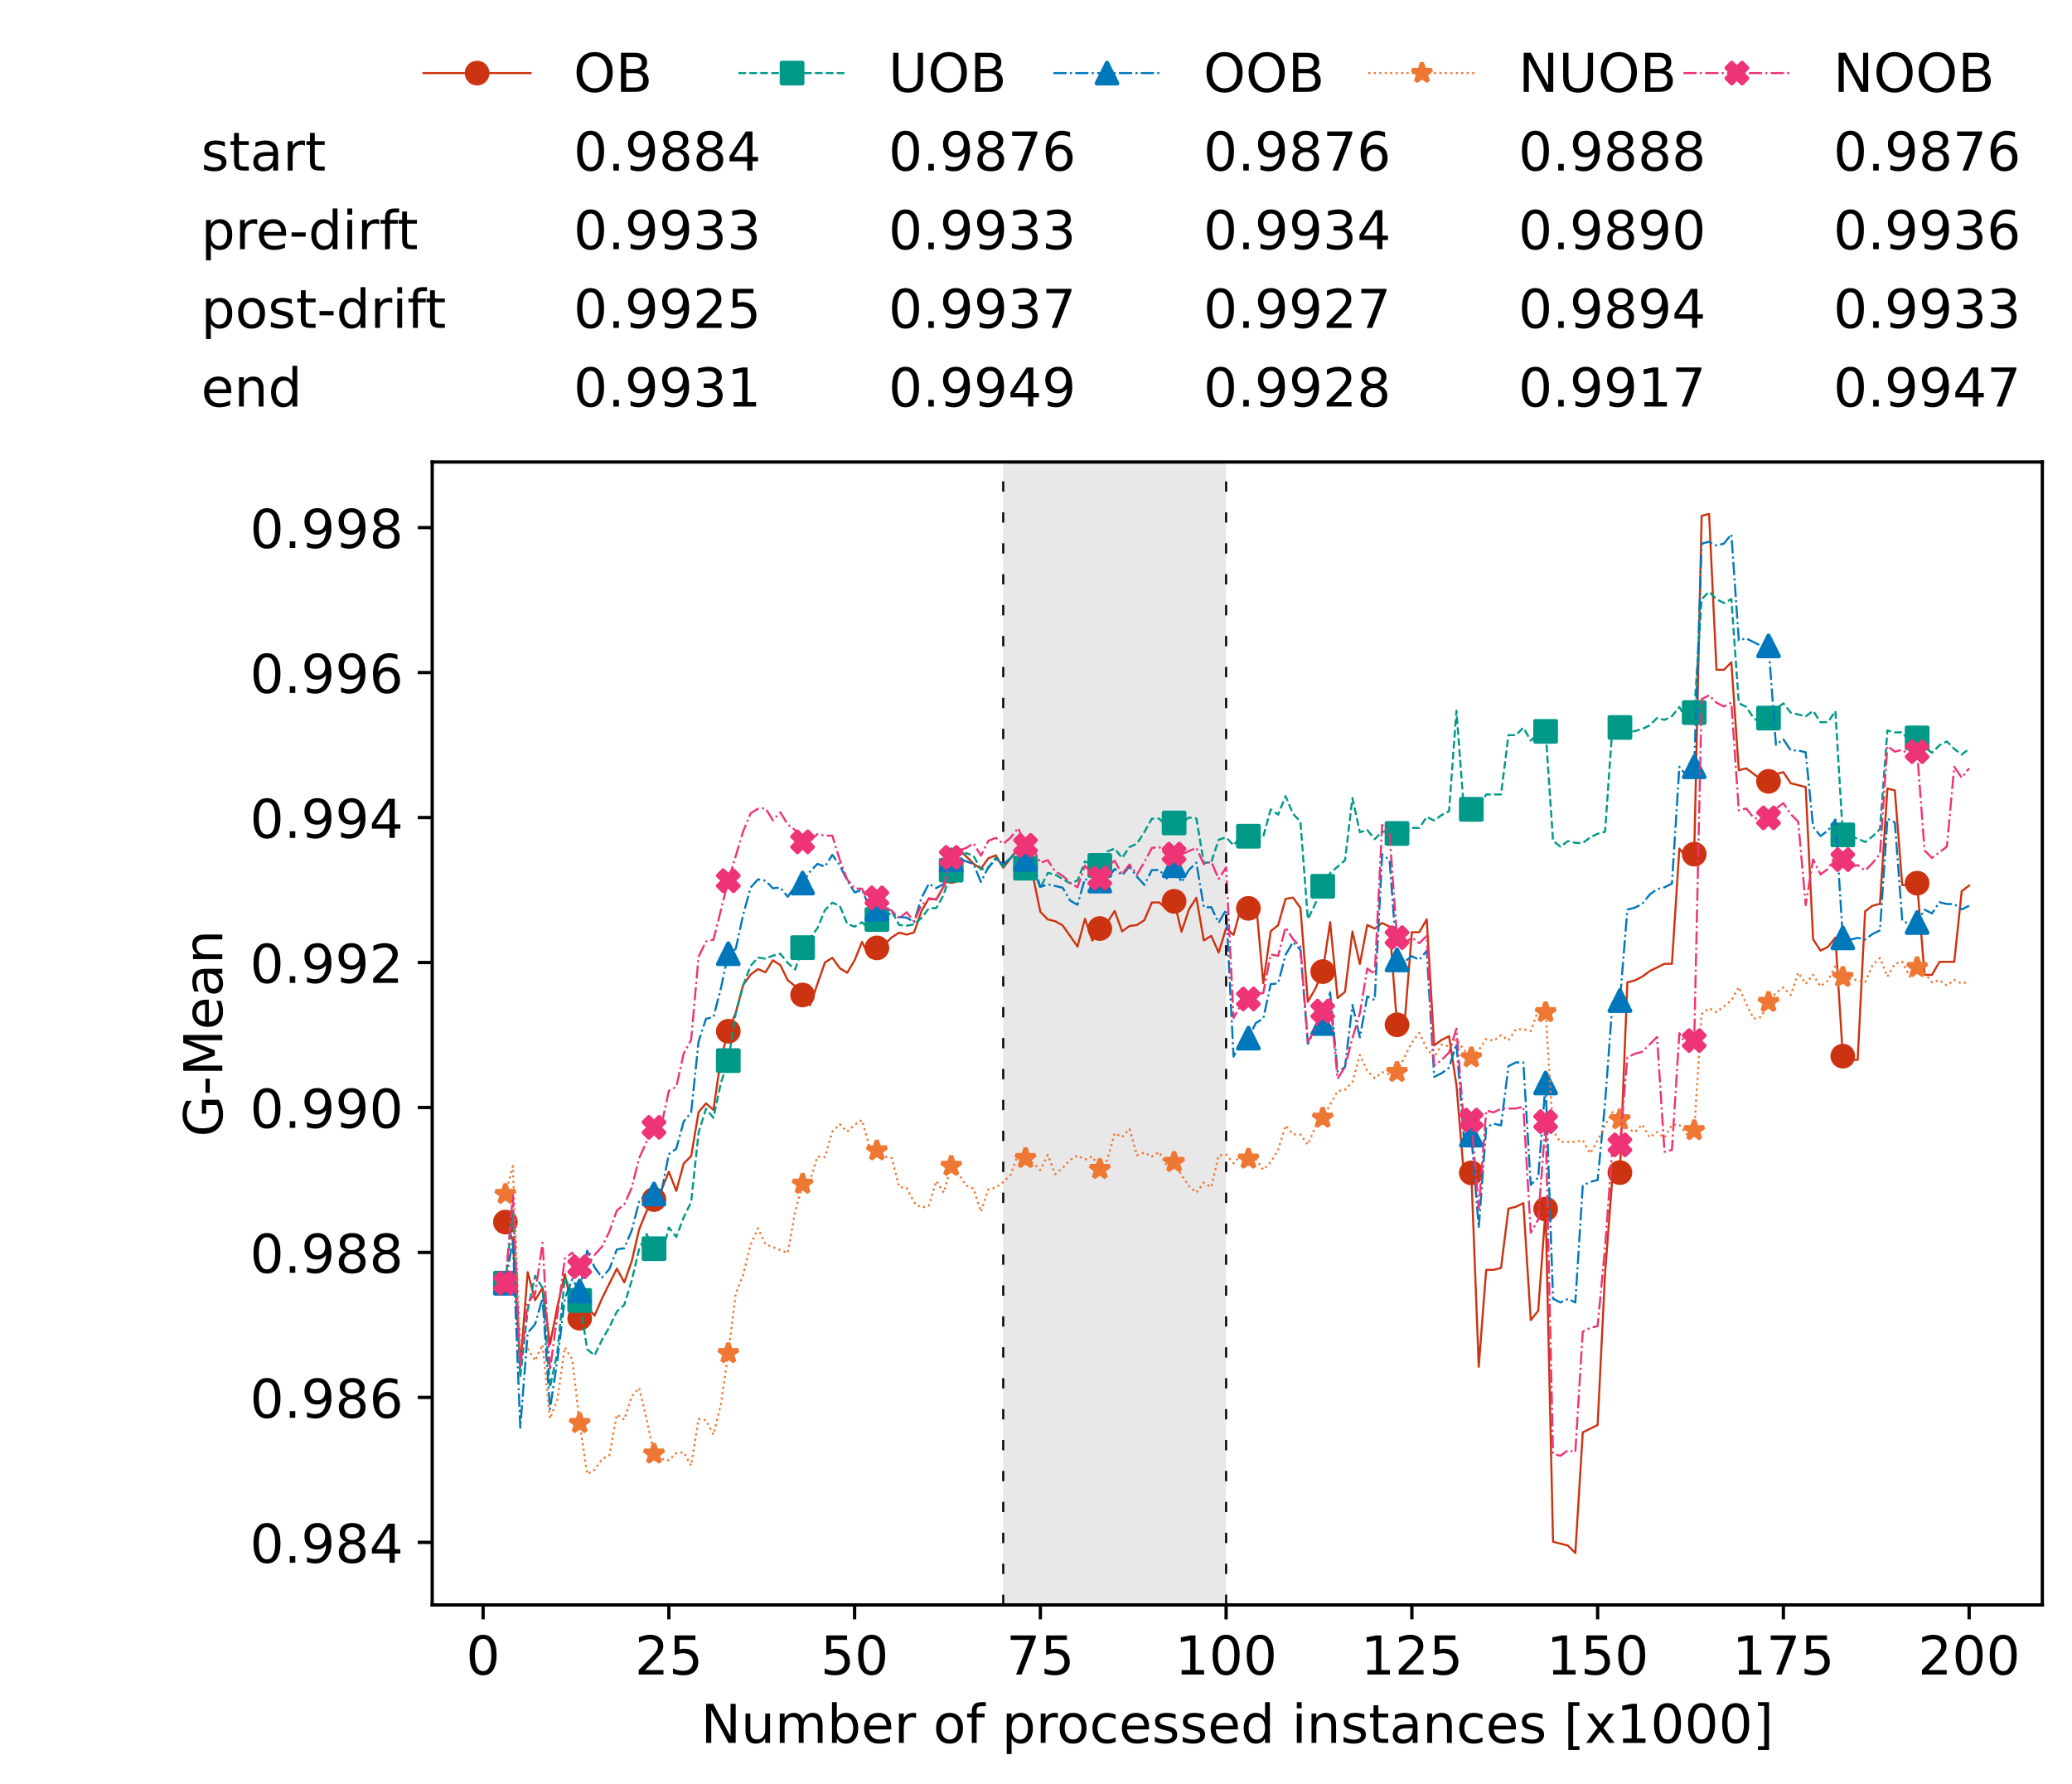 <?xml version="1.0" encoding="utf-8" standalone="no"?>
<!DOCTYPE svg PUBLIC "-//W3C//DTD SVG 1.1//EN"
  "http://www.w3.org/Graphics/SVG/1.1/DTD/svg11.dtd">
<!-- Created with matplotlib (https://matplotlib.org/) -->
<svg height="432.615pt" version="1.1" viewBox="0 0 502.65 432.615" width="502.65pt" xmlns="http://www.w3.org/2000/svg" xmlns:xlink="http://www.w3.org/1999/xlink">
 <defs>
  <style type="text/css">*{stroke-linecap:butt;stroke-linejoin:round;}</style>
 </defs>
 <g id="figure_1">
  <g id="patch_1">
   <path d="M 0 432.615 
L 502.65 432.615 
L 502.65 0 
L 0 0 
z
" style="fill:#ffffff;"/>
  </g>
  <g id="axes_1">
   <g id="patch_2">
    <path d="M 104.85 389.252 
L 495.45 389.252 
L 495.45 112.052 
L 104.85 112.052 
z
" style="fill:#ffffff;"/>
   </g>
   <g id="patch_3">
    <path clip-path="url(#pc9c9367633)" d="M 297.446 389.252 
L 297.446 112.052 
L 243.372 112.052 
L 243.372 389.252 
z
" style="fill:#d3d3d3;opacity:0.5;"/>
   </g>
   <g id="matplotlib.axis_1">
    <g id="xtick_1">
     <g id="line2d_1">
      <defs>
       <path d="M 0 0 
L 0 3.5 
" id="mb4e7e70ec5" style="stroke:#000000;stroke-width:0.8;"/>
      </defs>
      <g>
       <use style="stroke:#000000;stroke-width:0.8;" x="117.197" xlink:href="#mb4e7e70ec5" y="389.252"/>
      </g>
     </g>
     <g id="text_1">
      <!-- 0 -->
      <g transform="translate(113.061 406.13)scale(0.13 -0.13)">
       <defs>
        <path d="M 31.781 66.406 
Q 24.172 66.406 20.328 58.906 
Q 16.5 51.422 16.5 36.375 
Q 16.5 21.391 20.328 13.891 
Q 24.172 6.391 31.781 6.391 
Q 39.453 6.391 43.281 13.891 
Q 47.125 21.391 47.125 36.375 
Q 47.125 51.422 43.281 58.906 
Q 39.453 66.406 31.781 66.406 
z
M 31.781 74.219 
Q 44.047 74.219 50.516 64.516 
Q 56.984 54.828 56.984 36.375 
Q 56.984 17.969 50.516 8.266 
Q 44.047 -1.422 31.781 -1.422 
Q 19.531 -1.422 13.062 8.266 
Q 6.594 17.969 6.594 36.375 
Q 6.594 54.828 13.062 64.516 
Q 19.531 74.219 31.781 74.219 
z
" id="DejaVuSans-48"/>
       </defs>
       <use xlink:href="#DejaVuSans-48"/>
      </g>
     </g>
    </g>
    <g id="xtick_2">
     <g id="line2d_2">
      <g>
       <use style="stroke:#000000;stroke-width:0.8;" x="162.259" xlink:href="#mb4e7e70ec5" y="389.252"/>
      </g>
     </g>
     <g id="text_2">
      <!-- 25 -->
      <g transform="translate(153.988 406.13)scale(0.13 -0.13)">
       <defs>
        <path d="M 19.188 8.297 
L 53.609 8.297 
L 53.609 0 
L 7.328 0 
L 7.328 8.297 
Q 12.938 14.109 22.625 23.891 
Q 32.328 33.688 34.812 36.531 
Q 39.547 41.844 41.422 45.531 
Q 43.312 49.219 43.312 52.781 
Q 43.312 58.594 39.234 62.25 
Q 35.156 65.922 28.609 65.922 
Q 23.969 65.922 18.812 64.312 
Q 13.672 62.703 7.812 59.422 
L 7.812 69.391 
Q 13.766 71.781 18.938 73 
Q 24.125 74.219 28.422 74.219 
Q 39.75 74.219 46.484 68.547 
Q 53.219 62.891 53.219 53.422 
Q 53.219 48.922 51.531 44.891 
Q 49.859 40.875 45.406 35.406 
Q 44.188 33.984 37.641 27.219 
Q 31.109 20.453 19.188 8.297 
z
" id="DejaVuSans-50"/>
        <path d="M 10.797 72.906 
L 49.516 72.906 
L 49.516 64.594 
L 19.828 64.594 
L 19.828 46.734 
Q 21.969 47.469 24.109 47.828 
Q 26.266 48.188 28.422 48.188 
Q 40.625 48.188 47.75 41.5 
Q 54.891 34.812 54.891 23.391 
Q 54.891 11.625 47.562 5.094 
Q 40.234 -1.422 26.906 -1.422 
Q 22.312 -1.422 17.547 -0.641 
Q 12.797 0.141 7.719 1.703 
L 7.719 11.625 
Q 12.109 9.234 16.797 8.062 
Q 21.484 6.891 26.703 6.891 
Q 35.156 6.891 40.078 11.328 
Q 45.016 15.766 45.016 23.391 
Q 45.016 31 40.078 35.438 
Q 35.156 39.891 26.703 39.891 
Q 22.75 39.891 18.812 39.016 
Q 14.891 38.141 10.797 36.281 
z
" id="DejaVuSans-53"/>
       </defs>
       <use xlink:href="#DejaVuSans-50"/>
       <use x="63.623" xlink:href="#DejaVuSans-53"/>
      </g>
     </g>
    </g>
    <g id="xtick_3">
     <g id="line2d_3">
      <g>
       <use style="stroke:#000000;stroke-width:0.8;" x="207.322" xlink:href="#mb4e7e70ec5" y="389.252"/>
      </g>
     </g>
     <g id="text_3">
      <!-- 50 -->
      <g transform="translate(199.05 406.13)scale(0.13 -0.13)">
       <use xlink:href="#DejaVuSans-53"/>
       <use x="63.623" xlink:href="#DejaVuSans-48"/>
      </g>
     </g>
    </g>
    <g id="xtick_4">
     <g id="line2d_4">
      <g>
       <use style="stroke:#000000;stroke-width:0.8;" x="252.384" xlink:href="#mb4e7e70ec5" y="389.252"/>
      </g>
     </g>
     <g id="text_4">
      <!-- 75 -->
      <g transform="translate(244.113 406.13)scale(0.13 -0.13)">
       <defs>
        <path d="M 8.203 72.906 
L 55.078 72.906 
L 55.078 68.703 
L 28.609 0 
L 18.312 0 
L 43.219 64.594 
L 8.203 64.594 
z
" id="DejaVuSans-55"/>
       </defs>
       <use xlink:href="#DejaVuSans-55"/>
       <use x="63.623" xlink:href="#DejaVuSans-53"/>
      </g>
     </g>
    </g>
    <g id="xtick_5">
     <g id="line2d_5">
      <g>
       <use style="stroke:#000000;stroke-width:0.8;" x="297.446" xlink:href="#mb4e7e70ec5" y="389.252"/>
      </g>
     </g>
     <g id="text_5">
      <!-- 100 -->
      <g transform="translate(285.039 406.13)scale(0.13 -0.13)">
       <defs>
        <path d="M 12.406 8.297 
L 28.516 8.297 
L 28.516 63.922 
L 10.984 60.406 
L 10.984 69.391 
L 28.422 72.906 
L 38.281 72.906 
L 38.281 8.297 
L 54.391 8.297 
L 54.391 0 
L 12.406 0 
z
" id="DejaVuSans-49"/>
       </defs>
       <use xlink:href="#DejaVuSans-49"/>
       <use x="63.623" xlink:href="#DejaVuSans-48"/>
       <use x="127.246" xlink:href="#DejaVuSans-48"/>
      </g>
     </g>
    </g>
    <g id="xtick_6">
     <g id="line2d_6">
      <g>
       <use style="stroke:#000000;stroke-width:0.8;" x="342.509" xlink:href="#mb4e7e70ec5" y="389.252"/>
      </g>
     </g>
     <g id="text_6">
      <!-- 125 -->
      <g transform="translate(330.102 406.13)scale(0.13 -0.13)">
       <use xlink:href="#DejaVuSans-49"/>
       <use x="63.623" xlink:href="#DejaVuSans-50"/>
       <use x="127.246" xlink:href="#DejaVuSans-53"/>
      </g>
     </g>
    </g>
    <g id="xtick_7">
     <g id="line2d_7">
      <g>
       <use style="stroke:#000000;stroke-width:0.8;" x="387.571" xlink:href="#mb4e7e70ec5" y="389.252"/>
      </g>
     </g>
     <g id="text_7">
      <!-- 150 -->
      <g transform="translate(375.164 406.13)scale(0.13 -0.13)">
       <use xlink:href="#DejaVuSans-49"/>
       <use x="63.623" xlink:href="#DejaVuSans-53"/>
       <use x="127.246" xlink:href="#DejaVuSans-48"/>
      </g>
     </g>
    </g>
    <g id="xtick_8">
     <g id="line2d_8">
      <g>
       <use style="stroke:#000000;stroke-width:0.8;" x="432.633" xlink:href="#mb4e7e70ec5" y="389.252"/>
      </g>
     </g>
     <g id="text_8">
      <!-- 175 -->
      <g transform="translate(420.226 406.13)scale(0.13 -0.13)">
       <use xlink:href="#DejaVuSans-49"/>
       <use x="63.623" xlink:href="#DejaVuSans-55"/>
       <use x="127.246" xlink:href="#DejaVuSans-53"/>
      </g>
     </g>
    </g>
    <g id="xtick_9">
     <g id="line2d_9">
      <g>
       <use style="stroke:#000000;stroke-width:0.8;" x="477.695" xlink:href="#mb4e7e70ec5" y="389.252"/>
      </g>
     </g>
     <g id="text_9">
      <!-- 200 -->
      <g transform="translate(465.289 406.13)scale(0.13 -0.13)">
       <use xlink:href="#DejaVuSans-50"/>
       <use x="63.623" xlink:href="#DejaVuSans-48"/>
       <use x="127.246" xlink:href="#DejaVuSans-48"/>
      </g>
     </g>
    </g>
    <g id="text_10">
     <!-- Number of processed instances [x1000] -->
     <g transform="translate(170.025 422.711)scale(0.13 -0.13)">
      <defs>
       <path d="M 9.812 72.906 
L 23.094 72.906 
L 55.422 11.922 
L 55.422 72.906 
L 64.984 72.906 
L 64.984 0 
L 51.703 0 
L 19.391 60.984 
L 19.391 0 
L 9.812 0 
z
" id="DejaVuSans-78"/>
       <path d="M 8.5 21.578 
L 8.5 54.688 
L 17.484 54.688 
L 17.484 21.922 
Q 17.484 14.156 20.5 10.266 
Q 23.531 6.391 29.594 6.391 
Q 36.859 6.391 41.078 11.031 
Q 45.312 15.672 45.312 23.688 
L 45.312 54.688 
L 54.297 54.688 
L 54.297 0 
L 45.312 0 
L 45.312 8.406 
Q 42.047 3.422 37.719 1 
Q 33.406 -1.422 27.688 -1.422 
Q 18.266 -1.422 13.375 4.438 
Q 8.5 10.297 8.5 21.578 
z
M 31.109 56 
z
" id="DejaVuSans-117"/>
       <path d="M 52 44.188 
Q 55.375 50.25 60.062 53.125 
Q 64.75 56 71.094 56 
Q 79.641 56 84.281 50.016 
Q 88.922 44.047 88.922 33.016 
L 88.922 0 
L 79.891 0 
L 79.891 32.719 
Q 79.891 40.578 77.094 44.375 
Q 74.312 48.188 68.609 48.188 
Q 61.625 48.188 57.562 43.547 
Q 53.516 38.922 53.516 30.906 
L 53.516 0 
L 44.484 0 
L 44.484 32.719 
Q 44.484 40.625 41.703 44.406 
Q 38.922 48.188 33.109 48.188 
Q 26.219 48.188 22.156 43.531 
Q 18.109 38.875 18.109 30.906 
L 18.109 0 
L 9.078 0 
L 9.078 54.688 
L 18.109 54.688 
L 18.109 46.188 
Q 21.188 51.219 25.484 53.609 
Q 29.781 56 35.688 56 
Q 41.656 56 45.828 52.969 
Q 50 49.953 52 44.188 
z
" id="DejaVuSans-109"/>
       <path d="M 48.688 27.297 
Q 48.688 37.203 44.609 42.844 
Q 40.531 48.484 33.406 48.484 
Q 26.266 48.484 22.188 42.844 
Q 18.109 37.203 18.109 27.297 
Q 18.109 17.391 22.188 11.75 
Q 26.266 6.109 33.406 6.109 
Q 40.531 6.109 44.609 11.75 
Q 48.688 17.391 48.688 27.297 
z
M 18.109 46.391 
Q 20.953 51.266 25.266 53.625 
Q 29.594 56 35.594 56 
Q 45.562 56 51.781 48.094 
Q 58.016 40.188 58.016 27.297 
Q 58.016 14.406 51.781 6.484 
Q 45.562 -1.422 35.594 -1.422 
Q 29.594 -1.422 25.266 0.953 
Q 20.953 3.328 18.109 8.203 
L 18.109 0 
L 9.078 0 
L 9.078 75.984 
L 18.109 75.984 
z
" id="DejaVuSans-98"/>
       <path d="M 56.203 29.594 
L 56.203 25.203 
L 14.891 25.203 
Q 15.484 15.922 20.484 11.062 
Q 25.484 6.203 34.422 6.203 
Q 39.594 6.203 44.453 7.469 
Q 49.312 8.734 54.109 11.281 
L 54.109 2.781 
Q 49.266 0.734 44.188 -0.344 
Q 39.109 -1.422 33.891 -1.422 
Q 20.797 -1.422 13.156 6.188 
Q 5.516 13.812 5.516 26.812 
Q 5.516 40.234 12.766 48.109 
Q 20.016 56 32.328 56 
Q 43.359 56 49.781 48.891 
Q 56.203 41.797 56.203 29.594 
z
M 47.219 32.234 
Q 47.125 39.594 43.094 43.984 
Q 39.062 48.391 32.422 48.391 
Q 24.906 48.391 20.391 44.141 
Q 15.875 39.891 15.188 32.172 
z
" id="DejaVuSans-101"/>
       <path d="M 41.109 46.297 
Q 39.594 47.172 37.812 47.578 
Q 36.031 48 33.891 48 
Q 26.266 48 22.188 43.047 
Q 18.109 38.094 18.109 28.812 
L 18.109 0 
L 9.078 0 
L 9.078 54.688 
L 18.109 54.688 
L 18.109 46.188 
Q 20.953 51.172 25.484 53.578 
Q 30.031 56 36.531 56 
Q 37.453 56 38.578 55.875 
Q 39.703 55.766 41.062 55.516 
z
" id="DejaVuSans-114"/>
       <path id="DejaVuSans-32"/>
       <path d="M 30.609 48.391 
Q 23.391 48.391 19.188 42.75 
Q 14.984 37.109 14.984 27.297 
Q 14.984 17.484 19.156 11.844 
Q 23.344 6.203 30.609 6.203 
Q 37.797 6.203 41.984 11.859 
Q 46.188 17.531 46.188 27.297 
Q 46.188 37.016 41.984 42.703 
Q 37.797 48.391 30.609 48.391 
z
M 30.609 56 
Q 42.328 56 49.016 48.375 
Q 55.719 40.766 55.719 27.297 
Q 55.719 13.875 49.016 6.219 
Q 42.328 -1.422 30.609 -1.422 
Q 18.844 -1.422 12.172 6.219 
Q 5.516 13.875 5.516 27.297 
Q 5.516 40.766 12.172 48.375 
Q 18.844 56 30.609 56 
z
" id="DejaVuSans-111"/>
       <path d="M 37.109 75.984 
L 37.109 68.5 
L 28.516 68.5 
Q 23.688 68.5 21.797 66.547 
Q 19.922 64.594 19.922 59.516 
L 19.922 54.688 
L 34.719 54.688 
L 34.719 47.703 
L 19.922 47.703 
L 19.922 0 
L 10.891 0 
L 10.891 47.703 
L 2.297 47.703 
L 2.297 54.688 
L 10.891 54.688 
L 10.891 58.5 
Q 10.891 67.625 15.141 71.797 
Q 19.391 75.984 28.609 75.984 
z
" id="DejaVuSans-102"/>
       <path d="M 18.109 8.203 
L 18.109 -20.797 
L 9.078 -20.797 
L 9.078 54.688 
L 18.109 54.688 
L 18.109 46.391 
Q 20.953 51.266 25.266 53.625 
Q 29.594 56 35.594 56 
Q 45.562 56 51.781 48.094 
Q 58.016 40.188 58.016 27.297 
Q 58.016 14.406 51.781 6.484 
Q 45.562 -1.422 35.594 -1.422 
Q 29.594 -1.422 25.266 0.953 
Q 20.953 3.328 18.109 8.203 
z
M 48.688 27.297 
Q 48.688 37.203 44.609 42.844 
Q 40.531 48.484 33.406 48.484 
Q 26.266 48.484 22.188 42.844 
Q 18.109 37.203 18.109 27.297 
Q 18.109 17.391 22.188 11.75 
Q 26.266 6.109 33.406 6.109 
Q 40.531 6.109 44.609 11.75 
Q 48.688 17.391 48.688 27.297 
z
" id="DejaVuSans-112"/>
       <path d="M 48.781 52.594 
L 48.781 44.188 
Q 44.969 46.297 41.141 47.344 
Q 37.312 48.391 33.406 48.391 
Q 24.656 48.391 19.812 42.844 
Q 14.984 37.312 14.984 27.297 
Q 14.984 17.281 19.812 11.734 
Q 24.656 6.203 33.406 6.203 
Q 37.312 6.203 41.141 7.25 
Q 44.969 8.297 48.781 10.406 
L 48.781 2.094 
Q 45.016 0.344 40.984 -0.531 
Q 36.969 -1.422 32.422 -1.422 
Q 20.062 -1.422 12.781 6.344 
Q 5.516 14.109 5.516 27.297 
Q 5.516 40.672 12.859 48.328 
Q 20.219 56 33.016 56 
Q 37.156 56 41.109 55.141 
Q 45.062 54.297 48.781 52.594 
z
" id="DejaVuSans-99"/>
       <path d="M 44.281 53.078 
L 44.281 44.578 
Q 40.484 46.531 36.375 47.5 
Q 32.281 48.484 27.875 48.484 
Q 21.188 48.484 17.844 46.438 
Q 14.5 44.391 14.5 40.281 
Q 14.5 37.156 16.891 35.375 
Q 19.281 33.594 26.516 31.984 
L 29.594 31.297 
Q 39.156 29.25 43.188 25.516 
Q 47.219 21.781 47.219 15.094 
Q 47.219 7.469 41.188 3.016 
Q 35.156 -1.422 24.609 -1.422 
Q 20.219 -1.422 15.453 -0.562 
Q 10.688 0.297 5.422 2 
L 5.422 11.281 
Q 10.406 8.688 15.234 7.391 
Q 20.062 6.109 24.812 6.109 
Q 31.156 6.109 34.562 8.281 
Q 37.984 10.453 37.984 14.406 
Q 37.984 18.062 35.516 20.016 
Q 33.062 21.969 24.703 23.781 
L 21.578 24.516 
Q 13.234 26.266 9.516 29.906 
Q 5.812 33.547 5.812 39.891 
Q 5.812 47.609 11.281 51.797 
Q 16.75 56 26.812 56 
Q 31.781 56 36.172 55.266 
Q 40.578 54.547 44.281 53.078 
z
" id="DejaVuSans-115"/>
       <path d="M 45.406 46.391 
L 45.406 75.984 
L 54.391 75.984 
L 54.391 0 
L 45.406 0 
L 45.406 8.203 
Q 42.578 3.328 38.25 0.953 
Q 33.938 -1.422 27.875 -1.422 
Q 17.969 -1.422 11.734 6.484 
Q 5.516 14.406 5.516 27.297 
Q 5.516 40.188 11.734 48.094 
Q 17.969 56 27.875 56 
Q 33.938 56 38.25 53.625 
Q 42.578 51.266 45.406 46.391 
z
M 14.797 27.297 
Q 14.797 17.391 18.875 11.75 
Q 22.953 6.109 30.078 6.109 
Q 37.203 6.109 41.297 11.75 
Q 45.406 17.391 45.406 27.297 
Q 45.406 37.203 41.297 42.844 
Q 37.203 48.484 30.078 48.484 
Q 22.953 48.484 18.875 42.844 
Q 14.797 37.203 14.797 27.297 
z
" id="DejaVuSans-100"/>
       <path d="M 9.422 54.688 
L 18.406 54.688 
L 18.406 0 
L 9.422 0 
z
M 9.422 75.984 
L 18.406 75.984 
L 18.406 64.594 
L 9.422 64.594 
z
" id="DejaVuSans-105"/>
       <path d="M 54.891 33.016 
L 54.891 0 
L 45.906 0 
L 45.906 32.719 
Q 45.906 40.484 42.875 44.328 
Q 39.844 48.188 33.797 48.188 
Q 26.516 48.188 22.312 43.547 
Q 18.109 38.922 18.109 30.906 
L 18.109 0 
L 9.078 0 
L 9.078 54.688 
L 18.109 54.688 
L 18.109 46.188 
Q 21.344 51.125 25.703 53.562 
Q 30.078 56 35.797 56 
Q 45.219 56 50.047 50.172 
Q 54.891 44.344 54.891 33.016 
z
" id="DejaVuSans-110"/>
       <path d="M 18.312 70.219 
L 18.312 54.688 
L 36.812 54.688 
L 36.812 47.703 
L 18.312 47.703 
L 18.312 18.016 
Q 18.312 11.328 20.141 9.422 
Q 21.969 7.516 27.594 7.516 
L 36.812 7.516 
L 36.812 0 
L 27.594 0 
Q 17.188 0 13.234 3.875 
Q 9.281 7.766 9.281 18.016 
L 9.281 47.703 
L 2.688 47.703 
L 2.688 54.688 
L 9.281 54.688 
L 9.281 70.219 
z
" id="DejaVuSans-116"/>
       <path d="M 34.281 27.484 
Q 23.391 27.484 19.188 25 
Q 14.984 22.516 14.984 16.5 
Q 14.984 11.719 18.141 8.906 
Q 21.297 6.109 26.703 6.109 
Q 34.188 6.109 38.703 11.406 
Q 43.219 16.703 43.219 25.484 
L 43.219 27.484 
z
M 52.203 31.203 
L 52.203 0 
L 43.219 0 
L 43.219 8.297 
Q 40.141 3.328 35.547 0.953 
Q 30.953 -1.422 24.312 -1.422 
Q 15.922 -1.422 10.953 3.297 
Q 6 8.016 6 15.922 
Q 6 25.141 12.172 29.828 
Q 18.359 34.516 30.609 34.516 
L 43.219 34.516 
L 43.219 35.406 
Q 43.219 41.609 39.141 45 
Q 35.062 48.391 27.688 48.391 
Q 23 48.391 18.547 47.266 
Q 14.109 46.141 10.016 43.891 
L 10.016 52.203 
Q 14.938 54.109 19.578 55.047 
Q 24.219 56 28.609 56 
Q 40.484 56 46.344 49.844 
Q 52.203 43.703 52.203 31.203 
z
" id="DejaVuSans-97"/>
       <path d="M 8.594 75.984 
L 29.297 75.984 
L 29.297 69 
L 17.578 69 
L 17.578 -6.203 
L 29.297 -6.203 
L 29.297 -13.188 
L 8.594 -13.188 
z
" id="DejaVuSans-91"/>
       <path d="M 54.891 54.688 
L 35.109 28.078 
L 55.906 0 
L 45.312 0 
L 29.391 21.484 
L 13.484 0 
L 2.875 0 
L 24.125 28.609 
L 4.688 54.688 
L 15.281 54.688 
L 29.781 35.203 
L 44.281 54.688 
z
" id="DejaVuSans-120"/>
       <path d="M 30.422 75.984 
L 30.422 -13.188 
L 9.719 -13.188 
L 9.719 -6.203 
L 21.391 -6.203 
L 21.391 69 
L 9.719 69 
L 9.719 75.984 
z
" id="DejaVuSans-93"/>
      </defs>
      <use xlink:href="#DejaVuSans-78"/>
      <use x="74.805" xlink:href="#DejaVuSans-117"/>
      <use x="138.184" xlink:href="#DejaVuSans-109"/>
      <use x="235.596" xlink:href="#DejaVuSans-98"/>
      <use x="299.072" xlink:href="#DejaVuSans-101"/>
      <use x="360.596" xlink:href="#DejaVuSans-114"/>
      <use x="401.709" xlink:href="#DejaVuSans-32"/>
      <use x="433.496" xlink:href="#DejaVuSans-111"/>
      <use x="494.678" xlink:href="#DejaVuSans-102"/>
      <use x="529.883" xlink:href="#DejaVuSans-32"/>
      <use x="561.67" xlink:href="#DejaVuSans-112"/>
      <use x="625.146" xlink:href="#DejaVuSans-114"/>
      <use x="664.01" xlink:href="#DejaVuSans-111"/>
      <use x="725.191" xlink:href="#DejaVuSans-99"/>
      <use x="780.172" xlink:href="#DejaVuSans-101"/>
      <use x="841.695" xlink:href="#DejaVuSans-115"/>
      <use x="893.795" xlink:href="#DejaVuSans-115"/>
      <use x="945.895" xlink:href="#DejaVuSans-101"/>
      <use x="1007.418" xlink:href="#DejaVuSans-100"/>
      <use x="1070.895" xlink:href="#DejaVuSans-32"/>
      <use x="1102.682" xlink:href="#DejaVuSans-105"/>
      <use x="1130.465" xlink:href="#DejaVuSans-110"/>
      <use x="1193.844" xlink:href="#DejaVuSans-115"/>
      <use x="1245.943" xlink:href="#DejaVuSans-116"/>
      <use x="1285.152" xlink:href="#DejaVuSans-97"/>
      <use x="1346.432" xlink:href="#DejaVuSans-110"/>
      <use x="1409.811" xlink:href="#DejaVuSans-99"/>
      <use x="1464.791" xlink:href="#DejaVuSans-101"/>
      <use x="1526.314" xlink:href="#DejaVuSans-115"/>
      <use x="1578.414" xlink:href="#DejaVuSans-32"/>
      <use x="1610.201" xlink:href="#DejaVuSans-91"/>
      <use x="1649.215" xlink:href="#DejaVuSans-120"/>
      <use x="1708.395" xlink:href="#DejaVuSans-49"/>
      <use x="1772.018" xlink:href="#DejaVuSans-48"/>
      <use x="1835.641" xlink:href="#DejaVuSans-48"/>
      <use x="1899.264" xlink:href="#DejaVuSans-48"/>
      <use x="1962.887" xlink:href="#DejaVuSans-93"/>
     </g>
    </g>
   </g>
   <g id="matplotlib.axis_2">
    <g id="ytick_1">
     <g id="line2d_10">
      <defs>
       <path d="M 0 0 
L -3.5 0 
" id="m890b6159f7" style="stroke:#000000;stroke-width:0.8;"/>
      </defs>
      <g>
       <use style="stroke:#000000;stroke-width:0.8;" x="104.85" xlink:href="#m890b6159f7" y="374.082"/>
      </g>
     </g>
     <g id="text_11">
      <!-- 0.984 -->
      <g transform="translate(60.633 379.021)scale(0.13 -0.13)">
       <defs>
        <path d="M 10.688 12.406 
L 21 12.406 
L 21 0 
L 10.688 0 
z
" id="DejaVuSans-46"/>
        <path d="M 10.984 1.516 
L 10.984 10.5 
Q 14.703 8.734 18.5 7.812 
Q 22.312 6.891 25.984 6.891 
Q 35.75 6.891 40.891 13.453 
Q 46.047 20.016 46.781 33.406 
Q 43.953 29.203 39.594 26.953 
Q 35.25 24.703 29.984 24.703 
Q 19.047 24.703 12.672 31.312 
Q 6.297 37.938 6.297 49.422 
Q 6.297 60.641 12.938 67.422 
Q 19.578 74.219 30.609 74.219 
Q 43.266 74.219 49.922 64.516 
Q 56.594 54.828 56.594 36.375 
Q 56.594 19.141 48.406 8.859 
Q 40.234 -1.422 26.422 -1.422 
Q 22.703 -1.422 18.891 -0.688 
Q 15.094 0.047 10.984 1.516 
z
M 30.609 32.422 
Q 37.25 32.422 41.125 36.953 
Q 45.016 41.5 45.016 49.422 
Q 45.016 57.281 41.125 61.844 
Q 37.25 66.406 30.609 66.406 
Q 23.969 66.406 20.094 61.844 
Q 16.219 57.281 16.219 49.422 
Q 16.219 41.5 20.094 36.953 
Q 23.969 32.422 30.609 32.422 
z
" id="DejaVuSans-57"/>
        <path d="M 31.781 34.625 
Q 24.75 34.625 20.719 30.859 
Q 16.703 27.094 16.703 20.516 
Q 16.703 13.922 20.719 10.156 
Q 24.75 6.391 31.781 6.391 
Q 38.812 6.391 42.859 10.172 
Q 46.922 13.969 46.922 20.516 
Q 46.922 27.094 42.891 30.859 
Q 38.875 34.625 31.781 34.625 
z
M 21.922 38.812 
Q 15.578 40.375 12.031 44.719 
Q 8.5 49.078 8.5 55.328 
Q 8.5 64.062 14.719 69.141 
Q 20.953 74.219 31.781 74.219 
Q 42.672 74.219 48.875 69.141 
Q 55.078 64.062 55.078 55.328 
Q 55.078 49.078 51.531 44.719 
Q 48 40.375 41.703 38.812 
Q 48.828 37.156 52.797 32.312 
Q 56.781 27.484 56.781 20.516 
Q 56.781 9.906 50.312 4.234 
Q 43.844 -1.422 31.781 -1.422 
Q 19.734 -1.422 13.25 4.234 
Q 6.781 9.906 6.781 20.516 
Q 6.781 27.484 10.781 32.312 
Q 14.797 37.156 21.922 38.812 
z
M 18.312 54.391 
Q 18.312 48.734 21.844 45.562 
Q 25.391 42.391 31.781 42.391 
Q 38.141 42.391 41.719 45.562 
Q 45.312 48.734 45.312 54.391 
Q 45.312 60.062 41.719 63.234 
Q 38.141 66.406 31.781 66.406 
Q 25.391 66.406 21.844 63.234 
Q 18.312 60.062 18.312 54.391 
z
" id="DejaVuSans-56"/>
        <path d="M 37.797 64.312 
L 12.891 25.391 
L 37.797 25.391 
z
M 35.203 72.906 
L 47.609 72.906 
L 47.609 25.391 
L 58.016 25.391 
L 58.016 17.188 
L 47.609 17.188 
L 47.609 0 
L 37.797 0 
L 37.797 17.188 
L 4.891 17.188 
L 4.891 26.703 
z
" id="DejaVuSans-52"/>
       </defs>
       <use xlink:href="#DejaVuSans-48"/>
       <use x="63.623" xlink:href="#DejaVuSans-46"/>
       <use x="95.41" xlink:href="#DejaVuSans-57"/>
       <use x="159.033" xlink:href="#DejaVuSans-56"/>
       <use x="222.656" xlink:href="#DejaVuSans-52"/>
      </g>
     </g>
    </g>
    <g id="ytick_2">
     <g id="line2d_11">
      <g>
       <use style="stroke:#000000;stroke-width:0.8;" x="104.85" xlink:href="#m890b6159f7" y="338.921"/>
      </g>
     </g>
     <g id="text_12">
      <!-- 0.986 -->
      <g transform="translate(60.633 343.86)scale(0.13 -0.13)">
       <defs>
        <path d="M 33.016 40.375 
Q 26.375 40.375 22.484 35.828 
Q 18.609 31.297 18.609 23.391 
Q 18.609 15.531 22.484 10.953 
Q 26.375 6.391 33.016 6.391 
Q 39.656 6.391 43.531 10.953 
Q 47.406 15.531 47.406 23.391 
Q 47.406 31.297 43.531 35.828 
Q 39.656 40.375 33.016 40.375 
z
M 52.594 71.297 
L 52.594 62.312 
Q 48.875 64.062 45.094 64.984 
Q 41.312 65.922 37.594 65.922 
Q 27.828 65.922 22.672 59.328 
Q 17.531 52.734 16.797 39.406 
Q 19.672 43.656 24.016 45.922 
Q 28.375 48.188 33.594 48.188 
Q 44.578 48.188 50.953 41.516 
Q 57.328 34.859 57.328 23.391 
Q 57.328 12.156 50.688 5.359 
Q 44.047 -1.422 33.016 -1.422 
Q 20.359 -1.422 13.672 8.266 
Q 6.984 17.969 6.984 36.375 
Q 6.984 53.656 15.188 63.938 
Q 23.391 74.219 37.203 74.219 
Q 40.922 74.219 44.703 73.484 
Q 48.484 72.75 52.594 71.297 
z
" id="DejaVuSans-54"/>
       </defs>
       <use xlink:href="#DejaVuSans-48"/>
       <use x="63.623" xlink:href="#DejaVuSans-46"/>
       <use x="95.41" xlink:href="#DejaVuSans-57"/>
       <use x="159.033" xlink:href="#DejaVuSans-56"/>
       <use x="222.656" xlink:href="#DejaVuSans-54"/>
      </g>
     </g>
    </g>
    <g id="ytick_3">
     <g id="line2d_12">
      <g>
       <use style="stroke:#000000;stroke-width:0.8;" x="104.85" xlink:href="#m890b6159f7" y="303.761"/>
      </g>
     </g>
     <g id="text_13">
      <!-- 0.988 -->
      <g transform="translate(60.633 308.7)scale(0.13 -0.13)">
       <use xlink:href="#DejaVuSans-48"/>
       <use x="63.623" xlink:href="#DejaVuSans-46"/>
       <use x="95.41" xlink:href="#DejaVuSans-57"/>
       <use x="159.033" xlink:href="#DejaVuSans-56"/>
       <use x="222.656" xlink:href="#DejaVuSans-56"/>
      </g>
     </g>
    </g>
    <g id="ytick_4">
     <g id="line2d_13">
      <g>
       <use style="stroke:#000000;stroke-width:0.8;" x="104.85" xlink:href="#m890b6159f7" y="268.601"/>
      </g>
     </g>
     <g id="text_14">
      <!-- 0.990 -->
      <g transform="translate(60.633 273.54)scale(0.13 -0.13)">
       <use xlink:href="#DejaVuSans-48"/>
       <use x="63.623" xlink:href="#DejaVuSans-46"/>
       <use x="95.41" xlink:href="#DejaVuSans-57"/>
       <use x="159.033" xlink:href="#DejaVuSans-57"/>
       <use x="222.656" xlink:href="#DejaVuSans-48"/>
      </g>
     </g>
    </g>
    <g id="ytick_5">
     <g id="line2d_14">
      <g>
       <use style="stroke:#000000;stroke-width:0.8;" x="104.85" xlink:href="#m890b6159f7" y="233.441"/>
      </g>
     </g>
     <g id="text_15">
      <!-- 0.992 -->
      <g transform="translate(60.633 238.38)scale(0.13 -0.13)">
       <use xlink:href="#DejaVuSans-48"/>
       <use x="63.623" xlink:href="#DejaVuSans-46"/>
       <use x="95.41" xlink:href="#DejaVuSans-57"/>
       <use x="159.033" xlink:href="#DejaVuSans-57"/>
       <use x="222.656" xlink:href="#DejaVuSans-50"/>
      </g>
     </g>
    </g>
    <g id="ytick_6">
     <g id="line2d_15">
      <g>
       <use style="stroke:#000000;stroke-width:0.8;" x="104.85" xlink:href="#m890b6159f7" y="198.281"/>
      </g>
     </g>
     <g id="text_16">
      <!-- 0.994 -->
      <g transform="translate(60.633 203.22)scale(0.13 -0.13)">
       <use xlink:href="#DejaVuSans-48"/>
       <use x="63.623" xlink:href="#DejaVuSans-46"/>
       <use x="95.41" xlink:href="#DejaVuSans-57"/>
       <use x="159.033" xlink:href="#DejaVuSans-57"/>
       <use x="222.656" xlink:href="#DejaVuSans-52"/>
      </g>
     </g>
    </g>
    <g id="ytick_7">
     <g id="line2d_16">
      <g>
       <use style="stroke:#000000;stroke-width:0.8;" x="104.85" xlink:href="#m890b6159f7" y="163.121"/>
      </g>
     </g>
     <g id="text_17">
      <!-- 0.996 -->
      <g transform="translate(60.633 168.059)scale(0.13 -0.13)">
       <use xlink:href="#DejaVuSans-48"/>
       <use x="63.623" xlink:href="#DejaVuSans-46"/>
       <use x="95.41" xlink:href="#DejaVuSans-57"/>
       <use x="159.033" xlink:href="#DejaVuSans-57"/>
       <use x="222.656" xlink:href="#DejaVuSans-54"/>
      </g>
     </g>
    </g>
    <g id="ytick_8">
     <g id="line2d_17">
      <g>
       <use style="stroke:#000000;stroke-width:0.8;" x="104.85" xlink:href="#m890b6159f7" y="127.96"/>
      </g>
     </g>
     <g id="text_18">
      <!-- 0.998 -->
      <g transform="translate(60.633 132.899)scale(0.13 -0.13)">
       <use xlink:href="#DejaVuSans-48"/>
       <use x="63.623" xlink:href="#DejaVuSans-46"/>
       <use x="95.41" xlink:href="#DejaVuSans-57"/>
       <use x="159.033" xlink:href="#DejaVuSans-57"/>
       <use x="222.656" xlink:href="#DejaVuSans-56"/>
      </g>
     </g>
    </g>
    <g id="text_19">
     <!-- G-Mean -->
     <g transform="translate(53.93 275.744)rotate(-90)scale(0.13 -0.13)">
      <defs>
       <path d="M 59.516 10.406 
L 59.516 29.984 
L 43.406 29.984 
L 43.406 38.094 
L 69.281 38.094 
L 69.281 6.781 
Q 63.578 2.734 56.688 0.656 
Q 49.812 -1.422 42 -1.422 
Q 24.906 -1.422 15.25 8.562 
Q 5.609 18.562 5.609 36.375 
Q 5.609 54.25 15.25 64.234 
Q 24.906 74.219 42 74.219 
Q 49.125 74.219 55.547 72.453 
Q 61.969 70.703 67.391 67.281 
L 67.391 56.781 
Q 61.922 61.422 55.766 63.766 
Q 49.609 66.109 42.828 66.109 
Q 29.438 66.109 22.719 58.641 
Q 16.016 51.172 16.016 36.375 
Q 16.016 21.625 22.719 14.156 
Q 29.438 6.688 42.828 6.688 
Q 48.047 6.688 52.141 7.594 
Q 56.25 8.5 59.516 10.406 
z
" id="DejaVuSans-71"/>
       <path d="M 4.891 31.391 
L 31.203 31.391 
L 31.203 23.391 
L 4.891 23.391 
z
" id="DejaVuSans-45"/>
       <path d="M 9.812 72.906 
L 24.516 72.906 
L 43.109 23.297 
L 61.812 72.906 
L 76.516 72.906 
L 76.516 0 
L 66.891 0 
L 66.891 64.016 
L 48.094 14.016 
L 38.188 14.016 
L 19.391 64.016 
L 19.391 0 
L 9.812 0 
z
" id="DejaVuSans-77"/>
      </defs>
      <use xlink:href="#DejaVuSans-71"/>
      <use x="77.49" xlink:href="#DejaVuSans-45"/>
      <use x="113.574" xlink:href="#DejaVuSans-77"/>
      <use x="199.854" xlink:href="#DejaVuSans-101"/>
      <use x="261.377" xlink:href="#DejaVuSans-97"/>
      <use x="322.656" xlink:href="#DejaVuSans-110"/>
     </g>
    </g>
   </g>
   <g id="line2d_18"/>
   <g id="line2d_19"/>
   <g id="line2d_20"/>
   <g id="line2d_21"/>
   <g id="line2d_22"/>
   <g id="line2d_23">
    <path clip-path="url(#pc9c9367633)" d="M 122.605 296.393 
L 124.407 300.759 
L 126.21 331.527 
L 128.012 308.539 
L 129.815 315.326 
L 131.617 312.37 
L 133.419 326.069 
L 135.222 316.864 
L 137.024 309.049 
L 138.827 317.549 
L 140.629 319.723 
L 142.432 316.943 
L 144.234 319.089 
L 146.037 314.928 
L 149.642 307.679 
L 151.444 311.015 
L 153.247 305.909 
L 155.049 298.167 
L 156.852 293.757 
L 158.654 290.927 
L 160.457 288.599 
L 162.259 284.173 
L 164.062 288.838 
L 165.864 282.177 
L 167.667 280.401 
L 169.469 269.744 
L 171.272 267.623 
L 173.074 269.193 
L 174.877 256.696 
L 176.679 250.12 
L 178.482 245.612 
L 180.284 238.881 
L 182.087 236.371 
L 183.889 235.027 
L 185.692 235.826 
L 187.494 232.895 
L 189.297 234.065 
L 191.099 237.743 
L 192.902 239.158 
L 194.704 241.308 
L 196.507 243.811 
L 200.112 233.45 
L 201.914 232.303 
L 203.717 234.811 
L 205.519 235.919 
L 207.322 232.917 
L 209.124 228.446 
L 210.927 232.083 
L 212.729 229.894 
L 214.532 229.121 
L 216.334 227.341 
L 218.137 226.19 
L 219.939 226.67 
L 221.742 226.161 
L 223.544 220.968 
L 225.347 217.849 
L 227.149 218.199 
L 228.952 214.954 
L 230.754 211.346 
L 232.557 206.103 
L 234.359 207.665 
L 236.162 209.498 
L 237.964 210.702 
L 239.767 208.159 
L 241.569 207.454 
L 243.372 210.453 
L 246.976 205.864 
L 248.779 210.465 
L 250.581 212.464 
L 252.384 221.158 
L 254.186 222.996 
L 255.989 223.428 
L 257.791 224.442 
L 261.396 229.564 
L 263.199 222.839 
L 265.001 228.126 
L 266.804 225.2 
L 268.606 223.774 
L 270.409 220.935 
L 272.211 225.885 
L 274.014 224.591 
L 275.816 224.339 
L 277.619 223.169 
L 279.421 218.889 
L 281.224 218.869 
L 283.026 220.441 
L 284.829 218.603 
L 286.631 225.974 
L 288.434 220.557 
L 290.236 217.754 
L 292.039 228.079 
L 293.841 226.983 
L 295.644 231.026 
L 297.446 225.09 
L 299.249 226.747 
L 301.051 220.11 
L 302.854 220.307 
L 304.656 218.42 
L 306.459 238.472 
L 308.261 225.839 
L 310.064 224.388 
L 311.866 218.007 
L 313.669 217.704 
L 315.471 220.188 
L 317.274 242.963 
L 319.076 239.826 
L 320.879 235.646 
L 322.681 223.67 
L 324.484 242.064 
L 326.286 240.551 
L 328.089 225.922 
L 329.891 233.807 
L 331.694 224.338 
L 333.496 225.225 
L 335.299 223.859 
L 337.101 224.769 
L 338.904 248.551 
L 340.706 248.555 
L 342.509 226.095 
L 344.311 226.095 
L 346.114 222.96 
L 347.916 253.56 
L 349.719 252.223 
L 351.521 251.302 
L 353.324 263.171 
L 355.126 284.912 
L 356.928 284.465 
L 358.731 331.497 
L 360.533 307.986 
L 362.336 307.979 
L 364.138 307.529 
L 365.941 293.136 
L 367.743 292.689 
L 369.546 291.79 
L 371.348 320.181 
L 373.151 317.931 
L 374.953 293.231 
L 376.756 373.936 
L 380.361 374.849 
L 382.163 376.652 
L 383.966 347.407 
L 387.571 345.607 
L 389.373 308.863 
L 391.176 285.303 
L 392.978 284.395 
L 394.781 238.249 
L 396.583 237.791 
L 398.386 236.88 
L 400.188 235.528 
L 403.793 233.754 
L 405.596 233.754 
L 407.398 205.818 
L 409.201 208.063 
L 411.003 207.159 
L 412.806 125.115 
L 414.608 124.652 
L 416.411 162.452 
L 418.213 162.447 
L 420.016 160.629 
L 421.818 186.804 
L 423.621 186.355 
L 427.226 189.052 
L 429.028 189.505 
L 430.831 187.724 
L 432.633 187.283 
L 434.436 189.979 
L 438.041 190.88 
L 439.843 227.823 
L 441.646 230.555 
L 443.448 229.653 
L 445.251 227.416 
L 447.053 256.155 
L 448.856 257.047 
L 450.658 257.043 
L 452.461 221.015 
L 454.263 219.665 
L 456.066 219.225 
L 457.868 191.243 
L 459.671 191.699 
L 461.473 214.657 
L 463.276 214.661 
L 465.078 214.202 
L 466.881 236.439 
L 468.683 236.437 
L 470.485 233.285 
L 474.09 233.269 
L 475.893 216.141 
L 477.695 214.776 
L 477.695 214.776 
" style="fill:none;stroke:#cc3311;stroke-linecap:square;stroke-width:0.5;"/>
    <defs>
     <path d="M 0 2.5 
C 0.663 2.5 1.299 2.237 1.768 1.768 
C 2.237 1.299 2.5 0.663 2.5 0 
C 2.5 -0.663 2.237 -1.299 1.768 -1.768 
C 1.299 -2.237 0.663 -2.5 0 -2.5 
C -0.663 -2.5 -1.299 -2.237 -1.768 -1.768 
C -2.237 -1.299 -2.5 -0.663 -2.5 0 
C -2.5 0.663 -2.237 1.299 -1.768 1.768 
C -1.299 2.237 -0.663 2.5 0 2.5 
z
" id="m802e28be6e" style="stroke:#cc3311;"/>
    </defs>
    <g clip-path="url(#pc9c9367633)">
     <use style="fill:#cc3311;stroke:#cc3311;" x="122.605" xlink:href="#m802e28be6e" y="296.393"/>
     <use style="fill:#cc3311;stroke:#cc3311;" x="140.629" xlink:href="#m802e28be6e" y="319.723"/>
     <use style="fill:#cc3311;stroke:#cc3311;" x="158.654" xlink:href="#m802e28be6e" y="290.927"/>
     <use style="fill:#cc3311;stroke:#cc3311;" x="176.679" xlink:href="#m802e28be6e" y="250.12"/>
     <use style="fill:#cc3311;stroke:#cc3311;" x="194.704" xlink:href="#m802e28be6e" y="241.308"/>
     <use style="fill:#cc3311;stroke:#cc3311;" x="212.729" xlink:href="#m802e28be6e" y="229.894"/>
     <use style="fill:#cc3311;stroke:#cc3311;" x="230.754" xlink:href="#m802e28be6e" y="211.346"/>
     <use style="fill:#cc3311;stroke:#cc3311;" x="248.779" xlink:href="#m802e28be6e" y="210.465"/>
     <use style="fill:#cc3311;stroke:#cc3311;" x="266.804" xlink:href="#m802e28be6e" y="225.2"/>
     <use style="fill:#cc3311;stroke:#cc3311;" x="284.829" xlink:href="#m802e28be6e" y="218.603"/>
     <use style="fill:#cc3311;stroke:#cc3311;" x="302.854" xlink:href="#m802e28be6e" y="220.307"/>
     <use style="fill:#cc3311;stroke:#cc3311;" x="320.879" xlink:href="#m802e28be6e" y="235.646"/>
     <use style="fill:#cc3311;stroke:#cc3311;" x="338.904" xlink:href="#m802e28be6e" y="248.551"/>
     <use style="fill:#cc3311;stroke:#cc3311;" x="356.928" xlink:href="#m802e28be6e" y="284.465"/>
     <use style="fill:#cc3311;stroke:#cc3311;" x="374.953" xlink:href="#m802e28be6e" y="293.231"/>
     <use style="fill:#cc3311;stroke:#cc3311;" x="392.978" xlink:href="#m802e28be6e" y="284.395"/>
     <use style="fill:#cc3311;stroke:#cc3311;" x="411.003" xlink:href="#m802e28be6e" y="207.159"/>
     <use style="fill:#cc3311;stroke:#cc3311;" x="429.028" xlink:href="#m802e28be6e" y="189.505"/>
     <use style="fill:#cc3311;stroke:#cc3311;" x="447.053" xlink:href="#m802e28be6e" y="256.155"/>
     <use style="fill:#cc3311;stroke:#cc3311;" x="465.078" xlink:href="#m802e28be6e" y="214.202"/>
    </g>
   </g>
   <g id="line2d_24"/>
   <g id="line2d_25"/>
   <g id="line2d_26"/>
   <g id="line2d_27"/>
   <g id="line2d_28">
    <path clip-path="url(#pc9c9367633)" d="M 122.605 311.2 
L 124.407 293.617 
L 126.21 334.055 
L 128.012 317.729 
L 129.815 309.407 
L 131.617 312.399 
L 133.419 336.514 
L 135.222 327.891 
L 137.024 309.846 
L 138.827 313.789 
L 140.629 315.397 
L 142.432 327.221 
L 144.234 328.742 
L 146.037 324.94 
L 147.839 321.867 
L 149.642 318.096 
L 151.444 316.478 
L 153.247 310.577 
L 155.049 302.958 
L 156.852 299.29 
L 158.654 302.857 
L 160.457 304.544 
L 162.259 297.699 
L 164.062 300.011 
L 165.864 295.232 
L 167.667 291.552 
L 169.469 274.696 
L 171.272 268.889 
L 173.074 271.112 
L 174.877 262.672 
L 176.679 257.236 
L 178.482 245.781 
L 180.284 238.976 
L 182.087 234.241 
L 183.889 232.241 
L 185.692 232.503 
L 187.494 231.779 
L 189.297 231.308 
L 191.099 233.547 
L 192.902 235.145 
L 194.704 229.842 
L 198.309 225.116 
L 200.112 220.754 
L 201.914 218.929 
L 203.717 219.664 
L 205.519 224.057 
L 207.322 224.741 
L 209.124 223.67 
L 210.927 225.487 
L 212.729 223.015 
L 214.532 222.107 
L 216.334 221.058 
L 218.137 224.346 
L 219.939 224.508 
L 221.742 224.185 
L 223.544 222.647 
L 225.347 220.281 
L 227.149 220.248 
L 228.952 216.945 
L 230.754 211.055 
L 234.359 206.879 
L 236.162 207.565 
L 237.964 210.884 
L 239.767 210.53 
L 241.569 207.978 
L 243.372 210.222 
L 245.174 208.004 
L 246.976 206.316 
L 248.779 210.56 
L 250.581 210.504 
L 252.384 215.377 
L 254.186 211.705 
L 255.989 212.136 
L 259.594 214.223 
L 261.396 213.569 
L 263.199 208.923 
L 265.001 209.646 
L 266.804 209.897 
L 268.606 206.517 
L 270.409 205.809 
L 272.211 208.085 
L 274.014 205.427 
L 275.816 204.627 
L 277.619 201.79 
L 279.421 198.564 
L 281.224 198.543 
L 283.026 200.443 
L 284.829 199.592 
L 286.631 199.66 
L 288.434 198.274 
L 290.236 198.507 
L 292.039 209.294 
L 293.841 209.132 
L 295.644 203.644 
L 297.446 203.077 
L 299.249 205.034 
L 301.051 202.75 
L 302.854 202.818 
L 304.656 203.035 
L 306.459 202.88 
L 308.261 196.318 
L 310.064 197.578 
L 311.866 193.094 
L 313.669 197.376 
L 315.471 199.258 
L 317.274 222.911 
L 319.076 219.219 
L 320.879 214.953 
L 322.681 211.767 
L 326.286 208.645 
L 328.089 193.554 
L 329.891 201.842 
L 331.694 201.304 
L 333.496 203.531 
L 335.299 201.707 
L 337.101 201.722 
L 338.904 202.146 
L 340.706 202.152 
L 342.509 200.797 
L 344.311 200.797 
L 346.114 198.127 
L 347.916 199.007 
L 349.719 197.677 
L 351.521 196.754 
L 353.324 172.359 
L 355.126 196.278 
L 356.928 196.284 
L 358.731 195.841 
L 360.533 192.69 
L 364.138 192.682 
L 365.941 178.293 
L 367.743 178.293 
L 369.546 176.49 
L 371.348 179.628 
L 373.151 177.825 
L 374.953 177.38 
L 376.756 203.963 
L 378.558 205.339 
L 380.361 203.988 
L 382.163 204.43 
L 383.966 204.459 
L 385.768 203.104 
L 387.571 202.205 
L 389.373 201.742 
L 391.176 175.997 
L 392.978 176.432 
L 394.781 177.758 
L 398.386 176.828 
L 400.188 175.924 
L 401.991 174.147 
L 403.793 174.603 
L 405.596 173.706 
L 407.398 171.476 
L 409.201 174.623 
L 411.003 172.816 
L 412.806 145.351 
L 414.608 143.526 
L 416.411 145.338 
L 418.213 146.232 
L 420.016 145.294 
L 421.818 170.546 
L 423.621 171.445 
L 425.423 174.149 
L 427.226 175.499 
L 429.028 174.156 
L 430.831 171.929 
L 432.633 170.592 
L 434.436 172.84 
L 438.041 173.743 
L 439.843 172.414 
L 441.646 175.152 
L 443.448 175.145 
L 445.251 172.46 
L 447.053 202.489 
L 450.658 203.368 
L 452.461 204.218 
L 454.263 202.864 
L 456.066 201.089 
L 457.868 177.164 
L 459.671 177.626 
L 461.473 177.622 
L 463.276 179.882 
L 465.078 178.969 
L 466.881 181.221 
L 468.683 182.571 
L 470.485 180.75 
L 472.288 179.837 
L 474.09 181.644 
L 475.893 182.999 
L 477.695 181.632 
L 477.695 181.632 
" style="fill:none;stroke:#009988;stroke-dasharray:1.85,0.8;stroke-dashoffset:0;stroke-width:0.5;"/>
    <defs>
     <path d="M -2.5 2.5 
L 2.5 2.5 
L 2.5 -2.5 
L -2.5 -2.5 
z
" id="m6840993eab" style="stroke:#009988;stroke-linejoin:miter;"/>
    </defs>
    <g clip-path="url(#pc9c9367633)">
     <use style="fill:#009988;stroke:#009988;stroke-linejoin:miter;" x="122.605" xlink:href="#m6840993eab" y="311.2"/>
     <use style="fill:#009988;stroke:#009988;stroke-linejoin:miter;" x="140.629" xlink:href="#m6840993eab" y="315.397"/>
     <use style="fill:#009988;stroke:#009988;stroke-linejoin:miter;" x="158.654" xlink:href="#m6840993eab" y="302.857"/>
     <use style="fill:#009988;stroke:#009988;stroke-linejoin:miter;" x="176.679" xlink:href="#m6840993eab" y="257.236"/>
     <use style="fill:#009988;stroke:#009988;stroke-linejoin:miter;" x="194.704" xlink:href="#m6840993eab" y="229.842"/>
     <use style="fill:#009988;stroke:#009988;stroke-linejoin:miter;" x="212.729" xlink:href="#m6840993eab" y="223.015"/>
     <use style="fill:#009988;stroke:#009988;stroke-linejoin:miter;" x="230.754" xlink:href="#m6840993eab" y="211.055"/>
     <use style="fill:#009988;stroke:#009988;stroke-linejoin:miter;" x="248.779" xlink:href="#m6840993eab" y="210.56"/>
     <use style="fill:#009988;stroke:#009988;stroke-linejoin:miter;" x="266.804" xlink:href="#m6840993eab" y="209.897"/>
     <use style="fill:#009988;stroke:#009988;stroke-linejoin:miter;" x="284.829" xlink:href="#m6840993eab" y="199.592"/>
     <use style="fill:#009988;stroke:#009988;stroke-linejoin:miter;" x="302.854" xlink:href="#m6840993eab" y="202.818"/>
     <use style="fill:#009988;stroke:#009988;stroke-linejoin:miter;" x="320.879" xlink:href="#m6840993eab" y="214.953"/>
     <use style="fill:#009988;stroke:#009988;stroke-linejoin:miter;" x="338.904" xlink:href="#m6840993eab" y="202.146"/>
     <use style="fill:#009988;stroke:#009988;stroke-linejoin:miter;" x="356.928" xlink:href="#m6840993eab" y="196.284"/>
     <use style="fill:#009988;stroke:#009988;stroke-linejoin:miter;" x="374.953" xlink:href="#m6840993eab" y="177.38"/>
     <use style="fill:#009988;stroke:#009988;stroke-linejoin:miter;" x="392.978" xlink:href="#m6840993eab" y="176.432"/>
     <use style="fill:#009988;stroke:#009988;stroke-linejoin:miter;" x="411.003" xlink:href="#m6840993eab" y="172.816"/>
     <use style="fill:#009988;stroke:#009988;stroke-linejoin:miter;" x="429.028" xlink:href="#m6840993eab" y="174.156"/>
     <use style="fill:#009988;stroke:#009988;stroke-linejoin:miter;" x="447.053" xlink:href="#m6840993eab" y="202.489"/>
     <use style="fill:#009988;stroke:#009988;stroke-linejoin:miter;" x="465.078" xlink:href="#m6840993eab" y="178.969"/>
    </g>
   </g>
   <g id="line2d_29"/>
   <g id="line2d_30"/>
   <g id="line2d_31"/>
   <g id="line2d_32"/>
   <g id="line2d_33">
    <path clip-path="url(#pc9c9367633)" d="M 122.605 311.2 
L 124.407 300.831 
L 126.21 346.288 
L 128.012 323.255 
L 129.815 321.162 
L 131.617 314.829 
L 133.419 341.756 
L 135.222 329.852 
L 137.024 314.9 
L 138.827 310.285 
L 140.629 313.12 
L 142.432 303.323 
L 144.234 307.35 
L 146.037 309.837 
L 147.839 307.77 
L 149.642 303.036 
L 151.444 302.735 
L 153.247 298.432 
L 155.049 291.452 
L 156.852 289.51 
L 158.654 289.583 
L 160.457 289.045 
L 162.259 279.922 
L 164.062 278.6 
L 165.864 271.987 
L 167.667 269.82 
L 169.469 252.58 
L 171.272 247.091 
L 173.074 246.693 
L 174.877 239.732 
L 176.679 231.307 
L 178.482 230.147 
L 180.284 221.853 
L 182.087 215.275 
L 183.889 213.275 
L 185.692 213.592 
L 187.494 215.44 
L 189.297 215.259 
L 191.099 217.498 
L 192.902 214.911 
L 194.704 214.167 
L 196.507 211.386 
L 198.309 209.502 
L 200.112 210.212 
L 201.914 207.332 
L 203.717 209.858 
L 205.519 213.528 
L 207.322 216.456 
L 209.124 215.773 
L 210.927 220.138 
L 212.729 220.528 
L 214.532 221.679 
L 216.334 221.686 
L 218.137 222.398 
L 219.939 222.56 
L 221.742 223.658 
L 223.544 217.733 
L 225.347 214.326 
L 227.149 215.393 
L 228.952 214.388 
L 230.754 208.54 
L 232.557 208.272 
L 236.162 209.541 
L 237.964 213.915 
L 239.767 210.309 
L 241.569 208.484 
L 243.372 209.611 
L 245.174 208.135 
L 246.976 205.764 
L 248.779 208.434 
L 250.581 209.11 
L 252.384 215.114 
L 254.186 214.478 
L 257.791 215.292 
L 259.594 218.414 
L 261.396 219.44 
L 263.199 213.088 
L 265.001 214.547 
L 266.804 213.692 
L 268.606 213.313 
L 270.409 210.726 
L 272.211 212.29 
L 274.014 210.17 
L 275.816 212.623 
L 277.619 214.63 
L 279.421 211.012 
L 281.224 210.991 
L 283.026 213.068 
L 284.829 209.963 
L 286.631 213.964 
L 288.434 210.958 
L 290.236 209.241 
L 292.039 220.028 
L 293.841 220.03 
L 295.644 223.782 
L 297.446 220.625 
L 299.249 256.251 
L 301.051 252.624 
L 302.854 251.788 
L 304.656 248.107 
L 306.459 247.05 
L 308.261 238.688 
L 310.064 238.512 
L 311.866 231.583 
L 313.669 228.49 
L 315.471 230.372 
L 317.274 253.147 
L 319.076 249.506 
L 320.879 248.246 
L 322.681 240.678 
L 324.484 259.902 
L 326.286 258.823 
L 328.089 243.732 
L 329.891 251.596 
L 331.694 241.666 
L 333.496 242.554 
L 335.299 207.219 
L 337.101 208.575 
L 338.904 232.81 
L 340.706 233.263 
L 342.509 231.911 
L 344.311 232.81 
L 346.114 230.585 
L 347.916 261.185 
L 349.719 260.301 
L 351.521 258.928 
L 353.324 253.134 
L 355.126 276.19 
L 356.928 275.291 
L 358.731 297.807 
L 360.533 273.428 
L 362.336 272.514 
L 364.138 272.964 
L 365.941 258.572 
L 367.743 257.679 
L 369.546 257.675 
L 371.348 287.373 
L 373.151 285.57 
L 374.953 262.669 
L 376.756 314.984 
L 378.558 315.9 
L 380.361 315 
L 382.163 315.896 
L 383.966 287.554 
L 385.768 286.652 
L 387.571 286.202 
L 389.373 267.569 
L 391.176 243.142 
L 392.978 242.683 
L 394.781 220.605 
L 396.583 220.146 
L 398.386 219.234 
L 400.188 216.983 
L 401.991 215.65 
L 403.793 215.209 
L 405.596 214.313 
L 407.398 185.972 
L 409.201 188.22 
L 411.003 185.963 
L 412.806 131.86 
L 414.608 131.394 
L 416.411 132.3 
L 418.213 131.844 
L 420.016 129.569 
L 421.818 155.292 
L 423.621 154.842 
L 427.226 156.644 
L 429.028 156.649 
L 430.831 180.652 
L 432.633 179.311 
L 434.436 182.007 
L 436.238 182.007 
L 438.041 182.46 
L 439.843 200.503 
L 441.646 202.78 
L 443.448 201.425 
L 445.251 198.74 
L 447.053 227.466 
L 448.856 227.909 
L 450.658 227.456 
L 452.461 227.874 
L 454.263 226.525 
L 456.066 225.639 
L 457.868 198.554 
L 459.671 199.463 
L 461.473 223.294 
L 463.276 224.199 
L 465.078 223.74 
L 466.881 220.631 
L 468.683 221.53 
L 470.485 218.823 
L 472.288 219.255 
L 474.09 219.255 
L 475.893 220.581 
L 477.695 219.669 
L 477.695 219.669 
" style="fill:none;stroke:#0077bb;stroke-dasharray:3.2,0.8,0.5,0.8;stroke-dashoffset:0;stroke-width:0.5;"/>
    <defs>
     <path d="M 0 -2.5 
L -2.5 2.5 
L 2.5 2.5 
z
" id="mddb45ae2c1" style="stroke:#0077bb;stroke-linejoin:miter;"/>
    </defs>
    <g clip-path="url(#pc9c9367633)">
     <use style="fill:#0077bb;stroke:#0077bb;stroke-linejoin:miter;" x="122.605" xlink:href="#mddb45ae2c1" y="311.2"/>
     <use style="fill:#0077bb;stroke:#0077bb;stroke-linejoin:miter;" x="140.629" xlink:href="#mddb45ae2c1" y="313.12"/>
     <use style="fill:#0077bb;stroke:#0077bb;stroke-linejoin:miter;" x="158.654" xlink:href="#mddb45ae2c1" y="289.583"/>
     <use style="fill:#0077bb;stroke:#0077bb;stroke-linejoin:miter;" x="176.679" xlink:href="#mddb45ae2c1" y="231.307"/>
     <use style="fill:#0077bb;stroke:#0077bb;stroke-linejoin:miter;" x="194.704" xlink:href="#mddb45ae2c1" y="214.167"/>
     <use style="fill:#0077bb;stroke:#0077bb;stroke-linejoin:miter;" x="212.729" xlink:href="#mddb45ae2c1" y="220.528"/>
     <use style="fill:#0077bb;stroke:#0077bb;stroke-linejoin:miter;" x="230.754" xlink:href="#mddb45ae2c1" y="208.54"/>
     <use style="fill:#0077bb;stroke:#0077bb;stroke-linejoin:miter;" x="248.779" xlink:href="#mddb45ae2c1" y="208.434"/>
     <use style="fill:#0077bb;stroke:#0077bb;stroke-linejoin:miter;" x="266.804" xlink:href="#mddb45ae2c1" y="213.692"/>
     <use style="fill:#0077bb;stroke:#0077bb;stroke-linejoin:miter;" x="284.829" xlink:href="#mddb45ae2c1" y="209.963"/>
     <use style="fill:#0077bb;stroke:#0077bb;stroke-linejoin:miter;" x="302.854" xlink:href="#mddb45ae2c1" y="251.788"/>
     <use style="fill:#0077bb;stroke:#0077bb;stroke-linejoin:miter;" x="320.879" xlink:href="#mddb45ae2c1" y="248.246"/>
     <use style="fill:#0077bb;stroke:#0077bb;stroke-linejoin:miter;" x="338.904" xlink:href="#mddb45ae2c1" y="232.81"/>
     <use style="fill:#0077bb;stroke:#0077bb;stroke-linejoin:miter;" x="356.928" xlink:href="#mddb45ae2c1" y="275.291"/>
     <use style="fill:#0077bb;stroke:#0077bb;stroke-linejoin:miter;" x="374.953" xlink:href="#mddb45ae2c1" y="262.669"/>
     <use style="fill:#0077bb;stroke:#0077bb;stroke-linejoin:miter;" x="392.978" xlink:href="#mddb45ae2c1" y="242.683"/>
     <use style="fill:#0077bb;stroke:#0077bb;stroke-linejoin:miter;" x="411.003" xlink:href="#mddb45ae2c1" y="185.963"/>
     <use style="fill:#0077bb;stroke:#0077bb;stroke-linejoin:miter;" x="429.028" xlink:href="#mddb45ae2c1" y="156.649"/>
     <use style="fill:#0077bb;stroke:#0077bb;stroke-linejoin:miter;" x="447.053" xlink:href="#mddb45ae2c1" y="227.466"/>
     <use style="fill:#0077bb;stroke:#0077bb;stroke-linejoin:miter;" x="465.078" xlink:href="#mddb45ae2c1" y="223.74"/>
    </g>
   </g>
   <g id="line2d_34"/>
   <g id="line2d_35"/>
   <g id="line2d_36"/>
   <g id="line2d_37"/>
   <g id="line2d_38">
    <path clip-path="url(#pc9c9367633)" d="M 122.605 289.62 
L 124.407 282.827 
L 126.21 326.949 
L 128.012 327.025 
L 129.815 330.011 
L 131.617 326.106 
L 133.419 344.078 
L 135.222 339.461 
L 137.024 326.758 
L 138.827 329.74 
L 140.629 345.179 
L 142.432 357.507 
L 144.234 356.49 
L 146.037 353.916 
L 147.839 352.911 
L 149.642 343.071 
L 151.444 344.325 
L 153.247 338.706 
L 155.049 336.614 
L 156.852 344.184 
L 158.654 352.591 
L 160.457 353.852 
L 162.259 354.192 
L 164.062 352.44 
L 165.864 352.205 
L 167.667 355.452 
L 169.469 344.136 
L 171.272 344.458 
L 173.074 347.953 
L 174.877 340.615 
L 176.679 328.225 
L 178.482 313.79 
L 180.284 309.218 
L 182.087 301.859 
L 183.889 297.91 
L 185.692 301.746 
L 191.099 303.904 
L 192.902 293.805 
L 194.704 287.139 
L 196.507 286.347 
L 198.309 280.497 
L 200.112 280.661 
L 201.914 274.479 
L 203.717 272.661 
L 205.519 274.477 
L 207.322 272.826 
L 209.124 271.638 
L 210.927 278.205 
L 212.729 279.062 
L 214.532 280.445 
L 216.334 280.877 
L 218.137 287.903 
L 219.939 288.098 
L 221.742 291.606 
L 223.544 292.937 
L 225.347 292.367 
L 227.149 286.418 
L 228.952 289.277 
L 230.754 282.812 
L 232.557 284.733 
L 234.359 287.523 
L 236.162 288.262 
L 237.964 293.896 
L 239.767 288.464 
L 241.569 288.052 
L 243.372 286.665 
L 245.174 284.976 
L 246.976 279.955 
L 248.779 280.91 
L 250.581 282.084 
L 252.384 283.77 
L 254.186 280.097 
L 255.989 284.793 
L 257.791 283.27 
L 259.594 281.31 
L 261.396 280.266 
L 263.199 281.205 
L 265.001 280.469 
L 266.804 283.561 
L 268.606 281.373 
L 270.409 274.833 
L 272.211 275.776 
L 274.014 273.801 
L 275.816 280.237 
L 277.619 279.531 
L 279.421 280.513 
L 281.224 279.404 
L 283.026 282.68 
L 284.829 281.865 
L 286.631 285.018 
L 288.434 287.639 
L 290.236 289.257 
L 292.039 286.846 
L 293.841 287.925 
L 295.644 280.224 
L 297.446 280.024 
L 299.249 282.126 
L 301.051 280.203 
L 302.854 281.057 
L 304.656 281.123 
L 306.459 283.743 
L 308.261 281.859 
L 310.064 278.89 
L 311.866 272.975 
L 313.669 275.106 
L 315.471 275.175 
L 317.274 277.612 
L 319.076 273.299 
L 320.879 271.128 
L 324.484 264.65 
L 326.286 264.287 
L 328.089 262.462 
L 329.891 255.876 
L 331.694 259.75 
L 333.496 261.485 
L 335.299 260.056 
L 337.101 260.549 
L 338.904 260.032 
L 342.509 252.81 
L 344.311 250.543 
L 346.114 254.283 
L 347.916 256.499 
L 349.719 253.363 
L 351.521 253.77 
L 353.324 251.995 
L 355.126 254.651 
L 356.928 256.484 
L 358.731 254.694 
L 360.533 251.991 
L 362.336 252.42 
L 364.138 251.063 
L 365.941 252.327 
L 367.743 249.629 
L 369.546 249.612 
L 371.348 250.056 
L 373.151 245.066 
L 374.953 245.528 
L 376.756 274.216 
L 378.558 276.983 
L 382.163 276.929 
L 383.966 276.542 
L 385.768 279.736 
L 387.571 276.572 
L 389.373 272.919 
L 391.176 269.735 
L 392.978 271.505 
L 394.781 273.711 
L 396.583 274.586 
L 398.386 272.722 
L 400.188 275.869 
L 401.991 274.567 
L 403.793 275.941 
L 405.596 272.782 
L 407.398 272.827 
L 409.201 275.095 
L 411.003 274.149 
L 412.806 245.956 
L 414.608 244.546 
L 416.411 245.479 
L 420.016 242.638 
L 421.818 239.392 
L 423.621 243.463 
L 425.423 247.081 
L 427.226 246.647 
L 429.028 243.045 
L 430.831 240.825 
L 432.633 239.504 
L 434.436 241.313 
L 436.238 235.898 
L 438.041 238.632 
L 439.843 236.431 
L 441.646 239.225 
L 443.448 237.847 
L 445.251 234.263 
L 447.053 236.988 
L 452.461 238.182 
L 454.263 234.099 
L 456.066 232.337 
L 457.868 236.874 
L 459.671 233.729 
L 461.473 233.27 
L 463.276 236.906 
L 465.078 234.601 
L 466.881 235.977 
L 468.683 238.236 
L 470.485 237.714 
L 472.288 239.017 
L 474.09 237.655 
L 475.893 238.562 
L 477.695 238.091 
L 477.695 238.091 
" style="fill:none;stroke:#ee7733;stroke-dasharray:0.5,0.825;stroke-dashoffset:0;stroke-width:0.5;"/>
    <defs>
     <path d="M 0 -2.5 
L -0.561 -0.773 
L -2.378 -0.773 
L -0.908 0.295 
L -1.469 2.023 
L -0 0.955 
L 1.469 2.023 
L 0.908 0.295 
L 2.378 -0.773 
L 0.561 -0.773 
z
" id="m27f9c9e57f" style="stroke:#ee7733;stroke-linejoin:bevel;"/>
    </defs>
    <g clip-path="url(#pc9c9367633)">
     <use style="fill:#ee7733;stroke:#ee7733;stroke-linejoin:bevel;" x="122.605" xlink:href="#m27f9c9e57f" y="289.62"/>
     <use style="fill:#ee7733;stroke:#ee7733;stroke-linejoin:bevel;" x="140.629" xlink:href="#m27f9c9e57f" y="345.179"/>
     <use style="fill:#ee7733;stroke:#ee7733;stroke-linejoin:bevel;" x="158.654" xlink:href="#m27f9c9e57f" y="352.591"/>
     <use style="fill:#ee7733;stroke:#ee7733;stroke-linejoin:bevel;" x="176.679" xlink:href="#m27f9c9e57f" y="328.225"/>
     <use style="fill:#ee7733;stroke:#ee7733;stroke-linejoin:bevel;" x="194.704" xlink:href="#m27f9c9e57f" y="287.139"/>
     <use style="fill:#ee7733;stroke:#ee7733;stroke-linejoin:bevel;" x="212.729" xlink:href="#m27f9c9e57f" y="279.062"/>
     <use style="fill:#ee7733;stroke:#ee7733;stroke-linejoin:bevel;" x="230.754" xlink:href="#m27f9c9e57f" y="282.812"/>
     <use style="fill:#ee7733;stroke:#ee7733;stroke-linejoin:bevel;" x="248.779" xlink:href="#m27f9c9e57f" y="280.91"/>
     <use style="fill:#ee7733;stroke:#ee7733;stroke-linejoin:bevel;" x="266.804" xlink:href="#m27f9c9e57f" y="283.561"/>
     <use style="fill:#ee7733;stroke:#ee7733;stroke-linejoin:bevel;" x="284.829" xlink:href="#m27f9c9e57f" y="281.865"/>
     <use style="fill:#ee7733;stroke:#ee7733;stroke-linejoin:bevel;" x="302.854" xlink:href="#m27f9c9e57f" y="281.057"/>
     <use style="fill:#ee7733;stroke:#ee7733;stroke-linejoin:bevel;" x="320.879" xlink:href="#m27f9c9e57f" y="271.128"/>
     <use style="fill:#ee7733;stroke:#ee7733;stroke-linejoin:bevel;" x="338.904" xlink:href="#m27f9c9e57f" y="260.032"/>
     <use style="fill:#ee7733;stroke:#ee7733;stroke-linejoin:bevel;" x="356.928" xlink:href="#m27f9c9e57f" y="256.484"/>
     <use style="fill:#ee7733;stroke:#ee7733;stroke-linejoin:bevel;" x="374.953" xlink:href="#m27f9c9e57f" y="245.528"/>
     <use style="fill:#ee7733;stroke:#ee7733;stroke-linejoin:bevel;" x="392.978" xlink:href="#m27f9c9e57f" y="271.505"/>
     <use style="fill:#ee7733;stroke:#ee7733;stroke-linejoin:bevel;" x="411.003" xlink:href="#m27f9c9e57f" y="274.149"/>
     <use style="fill:#ee7733;stroke:#ee7733;stroke-linejoin:bevel;" x="429.028" xlink:href="#m27f9c9e57f" y="243.045"/>
     <use style="fill:#ee7733;stroke:#ee7733;stroke-linejoin:bevel;" x="447.053" xlink:href="#m27f9c9e57f" y="236.988"/>
     <use style="fill:#ee7733;stroke:#ee7733;stroke-linejoin:bevel;" x="465.078" xlink:href="#m27f9c9e57f" y="234.601"/>
    </g>
   </g>
   <g id="line2d_39"/>
   <g id="line2d_40"/>
   <g id="line2d_41"/>
   <g id="line2d_42"/>
   <g id="line2d_43">
    <path clip-path="url(#pc9c9367633)" d="M 122.605 311.2 
L 124.407 289.864 
L 126.21 331.616 
L 128.012 315.899 
L 129.815 313.786 
L 131.617 301.409 
L 133.419 332.34 
L 137.024 305.245 
L 138.827 303.805 
L 140.629 307.229 
L 142.432 303.925 
L 144.234 304.376 
L 146.037 302.357 
L 147.839 298.675 
L 149.642 293.595 
L 151.444 292.125 
L 153.247 288.068 
L 155.049 280.901 
L 156.852 276.912 
L 158.654 273.422 
L 160.457 272.924 
L 162.259 264.576 
L 164.062 263.573 
L 165.864 255.509 
L 167.667 252.195 
L 169.469 232.033 
L 171.272 228.326 
L 173.074 227.929 
L 176.679 213.609 
L 180.284 201.656 
L 182.087 197.272 
L 183.889 196.135 
L 185.692 196.027 
L 187.494 198.966 
L 189.297 197.014 
L 191.099 199.949 
L 192.902 201.355 
L 194.704 204.172 
L 196.507 203.857 
L 198.309 202.302 
L 200.112 202.672 
L 201.914 202.671 
L 203.717 208.526 
L 205.519 213.293 
L 207.322 215.487 
L 209.124 215.547 
L 210.927 219.183 
L 212.729 217.758 
L 214.532 220.1 
L 216.334 220.873 
L 218.137 222.695 
L 219.939 221.264 
L 221.742 223.518 
L 223.544 219.417 
L 225.347 218.09 
L 227.149 218.057 
L 228.952 214.9 
L 230.754 207.946 
L 232.557 206.269 
L 234.359 205.673 
L 236.162 204.509 
L 237.964 207.537 
L 239.767 203.931 
L 241.569 203.201 
L 243.372 204.66 
L 245.174 203.163 
L 246.976 200.792 
L 248.779 205.036 
L 250.581 205.713 
L 252.384 209.26 
L 254.186 208.624 
L 255.989 211.371 
L 257.791 212.384 
L 259.594 214.057 
L 261.396 215.194 
L 263.199 209.942 
L 265.001 212.136 
L 266.804 212.968 
L 268.606 210.172 
L 270.409 208.76 
L 272.211 212.04 
L 274.014 209.672 
L 275.816 212.125 
L 277.619 209.084 
L 279.421 205.661 
L 281.224 205.429 
L 283.026 207.506 
L 284.829 207.151 
L 286.631 207.219 
L 290.236 205.621 
L 292.039 209.615 
L 293.841 208.985 
L 295.644 213.191 
L 297.446 210.378 
L 299.249 246.876 
L 301.051 243.697 
L 302.854 242.279 
L 304.656 241.016 
L 306.459 240.86 
L 308.261 231.478 
L 310.064 231.84 
L 311.866 224.911 
L 313.669 227.768 
L 315.471 229.575 
L 317.274 252.718 
L 319.076 249.531 
L 320.879 245.223 
L 322.681 242.485 
L 324.484 261.661 
L 326.286 258.728 
L 328.089 251.781 
L 329.891 245.741 
L 331.694 234.911 
L 333.496 236.243 
L 335.299 200.035 
L 337.101 202.294 
L 338.904 227.401 
L 340.706 228.752 
L 342.509 227.398 
L 344.311 228.747 
L 346.114 226.975 
L 347.916 258.44 
L 349.719 257.107 
L 351.521 255.281 
L 353.324 249.495 
L 355.126 272.536 
L 356.928 271.638 
L 358.731 293.257 
L 360.533 269.341 
L 362.336 269.786 
L 364.138 268.885 
L 367.743 268.844 
L 369.546 268.39 
L 371.348 298.96 
L 373.151 295.808 
L 374.953 272.034 
L 376.756 352.612 
L 378.558 353.081 
L 380.361 351.732 
L 382.163 352.174 
L 383.966 322.967 
L 385.768 322.065 
L 387.571 321.616 
L 389.373 302.544 
L 391.176 278.126 
L 392.978 277.662 
L 394.781 256.478 
L 396.583 255.565 
L 398.386 255.099 
L 401.991 251.517 
L 403.793 279.352 
L 405.596 278.902 
L 407.398 250.591 
L 409.201 253.738 
L 411.003 252.375 
L 412.806 169.562 
L 414.608 168.643 
L 416.411 170.451 
L 418.213 171.344 
L 420.016 170.407 
L 421.818 196.547 
L 423.621 196.097 
L 425.423 198.35 
L 427.226 198.803 
L 429.028 198.359 
L 430.831 196.132 
L 432.633 194.793 
L 434.436 197.492 
L 436.238 199.287 
L 438.041 219.545 
L 439.843 208.423 
L 441.646 212.078 
L 443.448 210.719 
L 445.251 207.584 
L 447.053 208.486 
L 448.856 210.275 
L 450.658 209.821 
L 452.461 211.128 
L 454.263 209.325 
L 456.066 207.103 
L 457.868 180.943 
L 459.671 182.303 
L 461.473 181.85 
L 463.276 183.205 
L 465.078 182.296 
L 466.881 206.276 
L 468.683 208.077 
L 472.288 205.331 
L 474.09 185.978 
L 475.893 188.63 
L 477.695 186.351 
L 477.695 186.351 
" style="fill:none;stroke:#ee3377;stroke-dasharray:3.2,0.8,0.5,0.8;stroke-dashoffset:0;stroke-width:0.5;"/>
    <defs>
     <path d="M -1.25 2.5 
L 0 1.25 
L 1.25 2.5 
L 2.5 1.25 
L 1.25 0 
L 2.5 -1.25 
L 1.25 -2.5 
L 0 -1.25 
L -1.25 -2.5 
L -2.5 -1.25 
L -1.25 0 
L -2.5 1.25 
z
" id="m2af8d644ac" style="stroke:#ee3377;stroke-linejoin:miter;"/>
    </defs>
    <g clip-path="url(#pc9c9367633)">
     <use style="fill:#ee3377;stroke:#ee3377;stroke-linejoin:miter;" x="122.605" xlink:href="#m2af8d644ac" y="311.2"/>
     <use style="fill:#ee3377;stroke:#ee3377;stroke-linejoin:miter;" x="140.629" xlink:href="#m2af8d644ac" y="307.229"/>
     <use style="fill:#ee3377;stroke:#ee3377;stroke-linejoin:miter;" x="158.654" xlink:href="#m2af8d644ac" y="273.422"/>
     <use style="fill:#ee3377;stroke:#ee3377;stroke-linejoin:miter;" x="176.679" xlink:href="#m2af8d644ac" y="213.609"/>
     <use style="fill:#ee3377;stroke:#ee3377;stroke-linejoin:miter;" x="194.704" xlink:href="#m2af8d644ac" y="204.172"/>
     <use style="fill:#ee3377;stroke:#ee3377;stroke-linejoin:miter;" x="212.729" xlink:href="#m2af8d644ac" y="217.758"/>
     <use style="fill:#ee3377;stroke:#ee3377;stroke-linejoin:miter;" x="230.754" xlink:href="#m2af8d644ac" y="207.946"/>
     <use style="fill:#ee3377;stroke:#ee3377;stroke-linejoin:miter;" x="248.779" xlink:href="#m2af8d644ac" y="205.036"/>
     <use style="fill:#ee3377;stroke:#ee3377;stroke-linejoin:miter;" x="266.804" xlink:href="#m2af8d644ac" y="212.968"/>
     <use style="fill:#ee3377;stroke:#ee3377;stroke-linejoin:miter;" x="284.829" xlink:href="#m2af8d644ac" y="207.151"/>
     <use style="fill:#ee3377;stroke:#ee3377;stroke-linejoin:miter;" x="302.854" xlink:href="#m2af8d644ac" y="242.279"/>
     <use style="fill:#ee3377;stroke:#ee3377;stroke-linejoin:miter;" x="320.879" xlink:href="#m2af8d644ac" y="245.223"/>
     <use style="fill:#ee3377;stroke:#ee3377;stroke-linejoin:miter;" x="338.904" xlink:href="#m2af8d644ac" y="227.401"/>
     <use style="fill:#ee3377;stroke:#ee3377;stroke-linejoin:miter;" x="356.928" xlink:href="#m2af8d644ac" y="271.638"/>
     <use style="fill:#ee3377;stroke:#ee3377;stroke-linejoin:miter;" x="374.953" xlink:href="#m2af8d644ac" y="272.034"/>
     <use style="fill:#ee3377;stroke:#ee3377;stroke-linejoin:miter;" x="392.978" xlink:href="#m2af8d644ac" y="277.662"/>
     <use style="fill:#ee3377;stroke:#ee3377;stroke-linejoin:miter;" x="411.003" xlink:href="#m2af8d644ac" y="252.375"/>
     <use style="fill:#ee3377;stroke:#ee3377;stroke-linejoin:miter;" x="429.028" xlink:href="#m2af8d644ac" y="198.359"/>
     <use style="fill:#ee3377;stroke:#ee3377;stroke-linejoin:miter;" x="447.053" xlink:href="#m2af8d644ac" y="208.486"/>
     <use style="fill:#ee3377;stroke:#ee3377;stroke-linejoin:miter;" x="465.078" xlink:href="#m2af8d644ac" y="182.296"/>
    </g>
   </g>
   <g id="line2d_44"/>
   <g id="line2d_45"/>
   <g id="line2d_46"/>
   <g id="line2d_47"/>
   <g id="line2d_48">
    <path clip-path="url(#pc9c9367633)" d="M 243.372 389.252 
L 243.372 112.052 
" style="fill:none;stroke:#000000;stroke-dasharray:2.5,5;stroke-dashoffset:0;stroke-width:0.5;"/>
   </g>
   <g id="line2d_49">
    <path clip-path="url(#pc9c9367633)" d="M 297.446 389.252 
L 297.446 112.052 
" style="fill:none;stroke:#000000;stroke-dasharray:2.5,5;stroke-dashoffset:0;stroke-width:0.5;"/>
   </g>
   <g id="patch_4">
    <path d="M 104.85 389.252 
L 104.85 112.052 
" style="fill:none;stroke:#000000;stroke-linecap:square;stroke-linejoin:miter;stroke-width:0.8;"/>
   </g>
   <g id="patch_5">
    <path d="M 495.45 389.252 
L 495.45 112.052 
" style="fill:none;stroke:#000000;stroke-linecap:square;stroke-linejoin:miter;stroke-width:0.8;"/>
   </g>
   <g id="patch_6">
    <path d="M 104.85 389.252 
L 495.45 389.252 
" style="fill:none;stroke:#000000;stroke-linecap:square;stroke-linejoin:miter;stroke-width:0.8;"/>
   </g>
   <g id="patch_7">
    <path d="M 104.85 112.052 
L 495.45 112.052 
" style="fill:none;stroke:#000000;stroke-linecap:square;stroke-linejoin:miter;stroke-width:0.8;"/>
   </g>
   <g id="legend_1">
    <g id="line2d_50"/>
    <g id="line2d_51"/>
    <g id="text_20">
     <!--   -->
     <g transform="translate(48.8 22.278)scale(0.13 -0.13)">
      <use xlink:href="#DejaVuSans-32"/>
     </g>
    </g>
    <g id="line2d_52"/>
    <g id="line2d_53"/>
    <g id="text_21">
     <!-- start -->
     <g transform="translate(48.8 41.36)scale(0.13 -0.13)">
      <use xlink:href="#DejaVuSans-115"/>
      <use x="52.1" xlink:href="#DejaVuSans-116"/>
      <use x="91.309" xlink:href="#DejaVuSans-97"/>
      <use x="152.588" xlink:href="#DejaVuSans-114"/>
      <use x="193.701" xlink:href="#DejaVuSans-116"/>
     </g>
    </g>
    <g id="line2d_54"/>
    <g id="line2d_55"/>
    <g id="text_22">
     <!-- pre-dirft -->
     <g transform="translate(48.8 60.441)scale(0.13 -0.13)">
      <use xlink:href="#DejaVuSans-112"/>
      <use x="63.477" xlink:href="#DejaVuSans-114"/>
      <use x="102.34" xlink:href="#DejaVuSans-101"/>
      <use x="163.863" xlink:href="#DejaVuSans-45"/>
      <use x="199.947" xlink:href="#DejaVuSans-100"/>
      <use x="263.424" xlink:href="#DejaVuSans-105"/>
      <use x="291.207" xlink:href="#DejaVuSans-114"/>
      <use x="332.32" xlink:href="#DejaVuSans-102"/>
      <use x="365.775" xlink:href="#DejaVuSans-116"/>
     </g>
    </g>
    <g id="line2d_56"/>
    <g id="line2d_57"/>
    <g id="text_23">
     <!-- post-drift -->
     <g transform="translate(48.8 79.523)scale(0.13 -0.13)">
      <use xlink:href="#DejaVuSans-112"/>
      <use x="63.477" xlink:href="#DejaVuSans-111"/>
      <use x="124.658" xlink:href="#DejaVuSans-115"/>
      <use x="176.758" xlink:href="#DejaVuSans-116"/>
      <use x="215.967" xlink:href="#DejaVuSans-45"/>
      <use x="252.051" xlink:href="#DejaVuSans-100"/>
      <use x="315.527" xlink:href="#DejaVuSans-114"/>
      <use x="356.641" xlink:href="#DejaVuSans-105"/>
      <use x="384.424" xlink:href="#DejaVuSans-102"/>
      <use x="417.879" xlink:href="#DejaVuSans-116"/>
     </g>
    </g>
    <g id="line2d_58"/>
    <g id="line2d_59"/>
    <g id="text_24">
     <!-- end -->
     <g transform="translate(48.8 98.604)scale(0.13 -0.13)">
      <use xlink:href="#DejaVuSans-101"/>
      <use x="61.523" xlink:href="#DejaVuSans-110"/>
      <use x="124.902" xlink:href="#DejaVuSans-100"/>
     </g>
    </g>
    <g id="line2d_60">
     <path d="M 102.738 17.728 
L 128.738 17.728 
" style="fill:none;stroke:#cc3311;stroke-linecap:square;stroke-width:0.5;"/>
    </g>
    <g id="line2d_61">
     <g>
      <use style="fill:#cc3311;stroke:#cc3311;" x="115.738" xlink:href="#m802e28be6e" y="17.728"/>
     </g>
    </g>
    <g id="text_25">
     <!-- OB -->
     <g transform="translate(139.138 22.278)scale(0.13 -0.13)">
      <defs>
       <path d="M 39.406 66.219 
Q 28.656 66.219 22.328 58.203 
Q 16.016 50.203 16.016 36.375 
Q 16.016 22.609 22.328 14.594 
Q 28.656 6.594 39.406 6.594 
Q 50.141 6.594 56.422 14.594 
Q 62.703 22.609 62.703 36.375 
Q 62.703 50.203 56.422 58.203 
Q 50.141 66.219 39.406 66.219 
z
M 39.406 74.219 
Q 54.734 74.219 63.906 63.938 
Q 73.094 53.656 73.094 36.375 
Q 73.094 19.141 63.906 8.859 
Q 54.734 -1.422 39.406 -1.422 
Q 24.031 -1.422 14.812 8.828 
Q 5.609 19.094 5.609 36.375 
Q 5.609 53.656 14.812 63.938 
Q 24.031 74.219 39.406 74.219 
z
" id="DejaVuSans-79"/>
       <path d="M 19.672 34.812 
L 19.672 8.109 
L 35.5 8.109 
Q 43.453 8.109 47.281 11.406 
Q 51.125 14.703 51.125 21.484 
Q 51.125 28.328 47.281 31.562 
Q 43.453 34.812 35.5 34.812 
z
M 19.672 64.797 
L 19.672 42.828 
L 34.281 42.828 
Q 41.5 42.828 45.031 45.531 
Q 48.578 48.25 48.578 53.812 
Q 48.578 59.328 45.031 62.062 
Q 41.5 64.797 34.281 64.797 
z
M 9.812 72.906 
L 35.016 72.906 
Q 46.297 72.906 52.391 68.219 
Q 58.5 63.531 58.5 54.891 
Q 58.5 48.188 55.375 44.234 
Q 52.25 40.281 46.188 39.312 
Q 53.469 37.75 57.5 32.781 
Q 61.531 27.828 61.531 20.406 
Q 61.531 10.641 54.891 5.312 
Q 48.25 0 35.984 0 
L 9.812 0 
z
" id="DejaVuSans-66"/>
      </defs>
      <use xlink:href="#DejaVuSans-79"/>
      <use x="78.711" xlink:href="#DejaVuSans-66"/>
     </g>
    </g>
    <g id="line2d_62"/>
    <g id="line2d_63"/>
    <g id="text_26">
     <!-- 0.9884 -->
     <g transform="translate(139.138 41.36)scale(0.13 -0.13)">
      <use xlink:href="#DejaVuSans-48"/>
      <use x="63.623" xlink:href="#DejaVuSans-46"/>
      <use x="95.41" xlink:href="#DejaVuSans-57"/>
      <use x="159.033" xlink:href="#DejaVuSans-56"/>
      <use x="222.656" xlink:href="#DejaVuSans-56"/>
      <use x="286.279" xlink:href="#DejaVuSans-52"/>
     </g>
    </g>
    <g id="line2d_64"/>
    <g id="line2d_65"/>
    <g id="text_27">
     <!-- 0.9933 -->
     <g transform="translate(139.138 60.441)scale(0.13 -0.13)">
      <defs>
       <path d="M 40.578 39.312 
Q 47.656 37.797 51.625 33 
Q 55.609 28.219 55.609 21.188 
Q 55.609 10.406 48.188 4.484 
Q 40.766 -1.422 27.094 -1.422 
Q 22.516 -1.422 17.656 -0.516 
Q 12.797 0.391 7.625 2.203 
L 7.625 11.719 
Q 11.719 9.328 16.594 8.109 
Q 21.484 6.891 26.812 6.891 
Q 36.078 6.891 40.938 10.547 
Q 45.797 14.203 45.797 21.188 
Q 45.797 27.641 41.281 31.266 
Q 36.766 34.906 28.719 34.906 
L 20.219 34.906 
L 20.219 43.016 
L 29.109 43.016 
Q 36.375 43.016 40.234 45.922 
Q 44.094 48.828 44.094 54.297 
Q 44.094 59.906 40.109 62.906 
Q 36.141 65.922 28.719 65.922 
Q 24.656 65.922 20.016 65.031 
Q 15.375 64.156 9.812 62.312 
L 9.812 71.094 
Q 15.438 72.656 20.344 73.438 
Q 25.25 74.219 29.594 74.219 
Q 40.828 74.219 47.359 69.109 
Q 53.906 64.016 53.906 55.328 
Q 53.906 49.266 50.438 45.094 
Q 46.969 40.922 40.578 39.312 
z
" id="DejaVuSans-51"/>
      </defs>
      <use xlink:href="#DejaVuSans-48"/>
      <use x="63.623" xlink:href="#DejaVuSans-46"/>
      <use x="95.41" xlink:href="#DejaVuSans-57"/>
      <use x="159.033" xlink:href="#DejaVuSans-57"/>
      <use x="222.656" xlink:href="#DejaVuSans-51"/>
      <use x="286.279" xlink:href="#DejaVuSans-51"/>
     </g>
    </g>
    <g id="line2d_66"/>
    <g id="line2d_67"/>
    <g id="text_28">
     <!-- 0.9925 -->
     <g transform="translate(139.138 79.523)scale(0.13 -0.13)">
      <use xlink:href="#DejaVuSans-48"/>
      <use x="63.623" xlink:href="#DejaVuSans-46"/>
      <use x="95.41" xlink:href="#DejaVuSans-57"/>
      <use x="159.033" xlink:href="#DejaVuSans-57"/>
      <use x="222.656" xlink:href="#DejaVuSans-50"/>
      <use x="286.279" xlink:href="#DejaVuSans-53"/>
     </g>
    </g>
    <g id="line2d_68"/>
    <g id="line2d_69"/>
    <g id="text_29">
     <!-- 0.9931 -->
     <g transform="translate(139.138 98.604)scale(0.13 -0.13)">
      <use xlink:href="#DejaVuSans-48"/>
      <use x="63.623" xlink:href="#DejaVuSans-46"/>
      <use x="95.41" xlink:href="#DejaVuSans-57"/>
      <use x="159.033" xlink:href="#DejaVuSans-57"/>
      <use x="222.656" xlink:href="#DejaVuSans-51"/>
      <use x="286.279" xlink:href="#DejaVuSans-49"/>
     </g>
    </g>
    <g id="line2d_70">
     <path d="M 179.144 17.728 
L 205.144 17.728 
" style="fill:none;stroke:#009988;stroke-dasharray:1.85,0.8;stroke-dashoffset:0;stroke-width:0.5;"/>
    </g>
    <g id="line2d_71">
     <g>
      <use style="fill:#009988;stroke:#009988;stroke-linejoin:miter;" x="192.144" xlink:href="#m6840993eab" y="17.728"/>
     </g>
    </g>
    <g id="text_30">
     <!-- UOB -->
     <g transform="translate(215.544 22.278)scale(0.13 -0.13)">
      <defs>
       <path d="M 8.688 72.906 
L 18.609 72.906 
L 18.609 28.609 
Q 18.609 16.891 22.844 11.734 
Q 27.094 6.594 36.625 6.594 
Q 46.094 6.594 50.344 11.734 
Q 54.594 16.891 54.594 28.609 
L 54.594 72.906 
L 64.5 72.906 
L 64.5 27.391 
Q 64.5 13.141 57.438 5.859 
Q 50.391 -1.422 36.625 -1.422 
Q 22.797 -1.422 15.734 5.859 
Q 8.688 13.141 8.688 27.391 
z
" id="DejaVuSans-85"/>
      </defs>
      <use xlink:href="#DejaVuSans-85"/>
      <use x="73.193" xlink:href="#DejaVuSans-79"/>
      <use x="151.904" xlink:href="#DejaVuSans-66"/>
     </g>
    </g>
    <g id="line2d_72"/>
    <g id="line2d_73"/>
    <g id="text_31">
     <!-- 0.9876 -->
     <g transform="translate(215.544 41.36)scale(0.13 -0.13)">
      <use xlink:href="#DejaVuSans-48"/>
      <use x="63.623" xlink:href="#DejaVuSans-46"/>
      <use x="95.41" xlink:href="#DejaVuSans-57"/>
      <use x="159.033" xlink:href="#DejaVuSans-56"/>
      <use x="222.656" xlink:href="#DejaVuSans-55"/>
      <use x="286.279" xlink:href="#DejaVuSans-54"/>
     </g>
    </g>
    <g id="line2d_74"/>
    <g id="line2d_75"/>
    <g id="text_32">
     <!-- 0.9933 -->
     <g transform="translate(215.544 60.441)scale(0.13 -0.13)">
      <use xlink:href="#DejaVuSans-48"/>
      <use x="63.623" xlink:href="#DejaVuSans-46"/>
      <use x="95.41" xlink:href="#DejaVuSans-57"/>
      <use x="159.033" xlink:href="#DejaVuSans-57"/>
      <use x="222.656" xlink:href="#DejaVuSans-51"/>
      <use x="286.279" xlink:href="#DejaVuSans-51"/>
     </g>
    </g>
    <g id="line2d_76"/>
    <g id="line2d_77"/>
    <g id="text_33">
     <!-- 0.9937 -->
     <g transform="translate(215.544 79.523)scale(0.13 -0.13)">
      <use xlink:href="#DejaVuSans-48"/>
      <use x="63.623" xlink:href="#DejaVuSans-46"/>
      <use x="95.41" xlink:href="#DejaVuSans-57"/>
      <use x="159.033" xlink:href="#DejaVuSans-57"/>
      <use x="222.656" xlink:href="#DejaVuSans-51"/>
      <use x="286.279" xlink:href="#DejaVuSans-55"/>
     </g>
    </g>
    <g id="line2d_78"/>
    <g id="line2d_79"/>
    <g id="text_34">
     <!-- 0.9949 -->
     <g transform="translate(215.544 98.604)scale(0.13 -0.13)">
      <use xlink:href="#DejaVuSans-48"/>
      <use x="63.623" xlink:href="#DejaVuSans-46"/>
      <use x="95.41" xlink:href="#DejaVuSans-57"/>
      <use x="159.033" xlink:href="#DejaVuSans-57"/>
      <use x="222.656" xlink:href="#DejaVuSans-52"/>
      <use x="286.279" xlink:href="#DejaVuSans-57"/>
     </g>
    </g>
    <g id="line2d_80">
     <path d="M 255.55 17.728 
L 281.55 17.728 
" style="fill:none;stroke:#0077bb;stroke-dasharray:3.2,0.8,0.5,0.8;stroke-dashoffset:0;stroke-width:0.5;"/>
    </g>
    <g id="line2d_81">
     <g>
      <use style="fill:#0077bb;stroke:#0077bb;stroke-linejoin:miter;" x="268.55" xlink:href="#mddb45ae2c1" y="17.728"/>
     </g>
    </g>
    <g id="text_35">
     <!-- OOB -->
     <g transform="translate(291.95 22.278)scale(0.13 -0.13)">
      <use xlink:href="#DejaVuSans-79"/>
      <use x="78.711" xlink:href="#DejaVuSans-79"/>
      <use x="157.422" xlink:href="#DejaVuSans-66"/>
     </g>
    </g>
    <g id="line2d_82"/>
    <g id="line2d_83"/>
    <g id="text_36">
     <!-- 0.9876 -->
     <g transform="translate(291.95 41.36)scale(0.13 -0.13)">
      <use xlink:href="#DejaVuSans-48"/>
      <use x="63.623" xlink:href="#DejaVuSans-46"/>
      <use x="95.41" xlink:href="#DejaVuSans-57"/>
      <use x="159.033" xlink:href="#DejaVuSans-56"/>
      <use x="222.656" xlink:href="#DejaVuSans-55"/>
      <use x="286.279" xlink:href="#DejaVuSans-54"/>
     </g>
    </g>
    <g id="line2d_84"/>
    <g id="line2d_85"/>
    <g id="text_37">
     <!-- 0.9934 -->
     <g transform="translate(291.95 60.441)scale(0.13 -0.13)">
      <use xlink:href="#DejaVuSans-48"/>
      <use x="63.623" xlink:href="#DejaVuSans-46"/>
      <use x="95.41" xlink:href="#DejaVuSans-57"/>
      <use x="159.033" xlink:href="#DejaVuSans-57"/>
      <use x="222.656" xlink:href="#DejaVuSans-51"/>
      <use x="286.279" xlink:href="#DejaVuSans-52"/>
     </g>
    </g>
    <g id="line2d_86"/>
    <g id="line2d_87"/>
    <g id="text_38">
     <!-- 0.9927 -->
     <g transform="translate(291.95 79.523)scale(0.13 -0.13)">
      <use xlink:href="#DejaVuSans-48"/>
      <use x="63.623" xlink:href="#DejaVuSans-46"/>
      <use x="95.41" xlink:href="#DejaVuSans-57"/>
      <use x="159.033" xlink:href="#DejaVuSans-57"/>
      <use x="222.656" xlink:href="#DejaVuSans-50"/>
      <use x="286.279" xlink:href="#DejaVuSans-55"/>
     </g>
    </g>
    <g id="line2d_88"/>
    <g id="line2d_89"/>
    <g id="text_39">
     <!-- 0.9928 -->
     <g transform="translate(291.95 98.604)scale(0.13 -0.13)">
      <use xlink:href="#DejaVuSans-48"/>
      <use x="63.623" xlink:href="#DejaVuSans-46"/>
      <use x="95.41" xlink:href="#DejaVuSans-57"/>
      <use x="159.033" xlink:href="#DejaVuSans-57"/>
      <use x="222.656" xlink:href="#DejaVuSans-50"/>
      <use x="286.279" xlink:href="#DejaVuSans-56"/>
     </g>
    </g>
    <g id="line2d_90">
     <path d="M 331.956 17.728 
L 357.956 17.728 
" style="fill:none;stroke:#ee7733;stroke-dasharray:0.5,0.825;stroke-dashoffset:0;stroke-width:0.5;"/>
    </g>
    <g id="line2d_91">
     <g>
      <use style="fill:#ee7733;stroke:#ee7733;stroke-linejoin:bevel;" x="344.956" xlink:href="#m27f9c9e57f" y="17.728"/>
     </g>
    </g>
    <g id="text_40">
     <!-- NUOB -->
     <g transform="translate(368.356 22.278)scale(0.13 -0.13)">
      <use xlink:href="#DejaVuSans-78"/>
      <use x="74.805" xlink:href="#DejaVuSans-85"/>
      <use x="147.998" xlink:href="#DejaVuSans-79"/>
      <use x="226.709" xlink:href="#DejaVuSans-66"/>
     </g>
    </g>
    <g id="line2d_92"/>
    <g id="line2d_93"/>
    <g id="text_41">
     <!-- 0.9888 -->
     <g transform="translate(368.356 41.36)scale(0.13 -0.13)">
      <use xlink:href="#DejaVuSans-48"/>
      <use x="63.623" xlink:href="#DejaVuSans-46"/>
      <use x="95.41" xlink:href="#DejaVuSans-57"/>
      <use x="159.033" xlink:href="#DejaVuSans-56"/>
      <use x="222.656" xlink:href="#DejaVuSans-56"/>
      <use x="286.279" xlink:href="#DejaVuSans-56"/>
     </g>
    </g>
    <g id="line2d_94"/>
    <g id="line2d_95"/>
    <g id="text_42">
     <!-- 0.9890 -->
     <g transform="translate(368.356 60.441)scale(0.13 -0.13)">
      <use xlink:href="#DejaVuSans-48"/>
      <use x="63.623" xlink:href="#DejaVuSans-46"/>
      <use x="95.41" xlink:href="#DejaVuSans-57"/>
      <use x="159.033" xlink:href="#DejaVuSans-56"/>
      <use x="222.656" xlink:href="#DejaVuSans-57"/>
      <use x="286.279" xlink:href="#DejaVuSans-48"/>
     </g>
    </g>
    <g id="line2d_96"/>
    <g id="line2d_97"/>
    <g id="text_43">
     <!-- 0.9894 -->
     <g transform="translate(368.356 79.523)scale(0.13 -0.13)">
      <use xlink:href="#DejaVuSans-48"/>
      <use x="63.623" xlink:href="#DejaVuSans-46"/>
      <use x="95.41" xlink:href="#DejaVuSans-57"/>
      <use x="159.033" xlink:href="#DejaVuSans-56"/>
      <use x="222.656" xlink:href="#DejaVuSans-57"/>
      <use x="286.279" xlink:href="#DejaVuSans-52"/>
     </g>
    </g>
    <g id="line2d_98"/>
    <g id="line2d_99"/>
    <g id="text_44">
     <!-- 0.9917 -->
     <g transform="translate(368.356 98.604)scale(0.13 -0.13)">
      <use xlink:href="#DejaVuSans-48"/>
      <use x="63.623" xlink:href="#DejaVuSans-46"/>
      <use x="95.41" xlink:href="#DejaVuSans-57"/>
      <use x="159.033" xlink:href="#DejaVuSans-57"/>
      <use x="222.656" xlink:href="#DejaVuSans-49"/>
      <use x="286.279" xlink:href="#DejaVuSans-55"/>
     </g>
    </g>
    <g id="line2d_100">
     <path d="M 408.362 17.728 
L 434.362 17.728 
" style="fill:none;stroke:#ee3377;stroke-dasharray:3.2,0.8,0.5,0.8;stroke-dashoffset:0;stroke-width:0.5;"/>
    </g>
    <g id="line2d_101">
     <g>
      <use style="fill:#ee3377;stroke:#ee3377;stroke-linejoin:miter;" x="421.362" xlink:href="#m2af8d644ac" y="17.728"/>
     </g>
    </g>
    <g id="text_45">
     <!-- NOOB -->
     <g transform="translate(444.762 22.278)scale(0.13 -0.13)">
      <use xlink:href="#DejaVuSans-78"/>
      <use x="74.805" xlink:href="#DejaVuSans-79"/>
      <use x="153.516" xlink:href="#DejaVuSans-79"/>
      <use x="232.227" xlink:href="#DejaVuSans-66"/>
     </g>
    </g>
    <g id="line2d_102"/>
    <g id="line2d_103"/>
    <g id="text_46">
     <!-- 0.9876 -->
     <g transform="translate(444.762 41.36)scale(0.13 -0.13)">
      <use xlink:href="#DejaVuSans-48"/>
      <use x="63.623" xlink:href="#DejaVuSans-46"/>
      <use x="95.41" xlink:href="#DejaVuSans-57"/>
      <use x="159.033" xlink:href="#DejaVuSans-56"/>
      <use x="222.656" xlink:href="#DejaVuSans-55"/>
      <use x="286.279" xlink:href="#DejaVuSans-54"/>
     </g>
    </g>
    <g id="line2d_104"/>
    <g id="line2d_105"/>
    <g id="text_47">
     <!-- 0.9936 -->
     <g transform="translate(444.762 60.441)scale(0.13 -0.13)">
      <use xlink:href="#DejaVuSans-48"/>
      <use x="63.623" xlink:href="#DejaVuSans-46"/>
      <use x="95.41" xlink:href="#DejaVuSans-57"/>
      <use x="159.033" xlink:href="#DejaVuSans-57"/>
      <use x="222.656" xlink:href="#DejaVuSans-51"/>
      <use x="286.279" xlink:href="#DejaVuSans-54"/>
     </g>
    </g>
    <g id="line2d_106"/>
    <g id="line2d_107"/>
    <g id="text_48">
     <!-- 0.9933 -->
     <g transform="translate(444.762 79.523)scale(0.13 -0.13)">
      <use xlink:href="#DejaVuSans-48"/>
      <use x="63.623" xlink:href="#DejaVuSans-46"/>
      <use x="95.41" xlink:href="#DejaVuSans-57"/>
      <use x="159.033" xlink:href="#DejaVuSans-57"/>
      <use x="222.656" xlink:href="#DejaVuSans-51"/>
      <use x="286.279" xlink:href="#DejaVuSans-51"/>
     </g>
    </g>
    <g id="line2d_108"/>
    <g id="line2d_109"/>
    <g id="text_49">
     <!-- 0.9947 -->
     <g transform="translate(444.762 98.604)scale(0.13 -0.13)">
      <use xlink:href="#DejaVuSans-48"/>
      <use x="63.623" xlink:href="#DejaVuSans-46"/>
      <use x="95.41" xlink:href="#DejaVuSans-57"/>
      <use x="159.033" xlink:href="#DejaVuSans-57"/>
      <use x="222.656" xlink:href="#DejaVuSans-52"/>
      <use x="286.279" xlink:href="#DejaVuSans-55"/>
     </g>
    </g>
   </g>
  </g>
 </g>
 <defs>
  <clipPath id="pc9c9367633">
   <rect height="277.2" width="390.6" x="104.85" y="112.052"/>
  </clipPath>
 </defs>
</svg>

